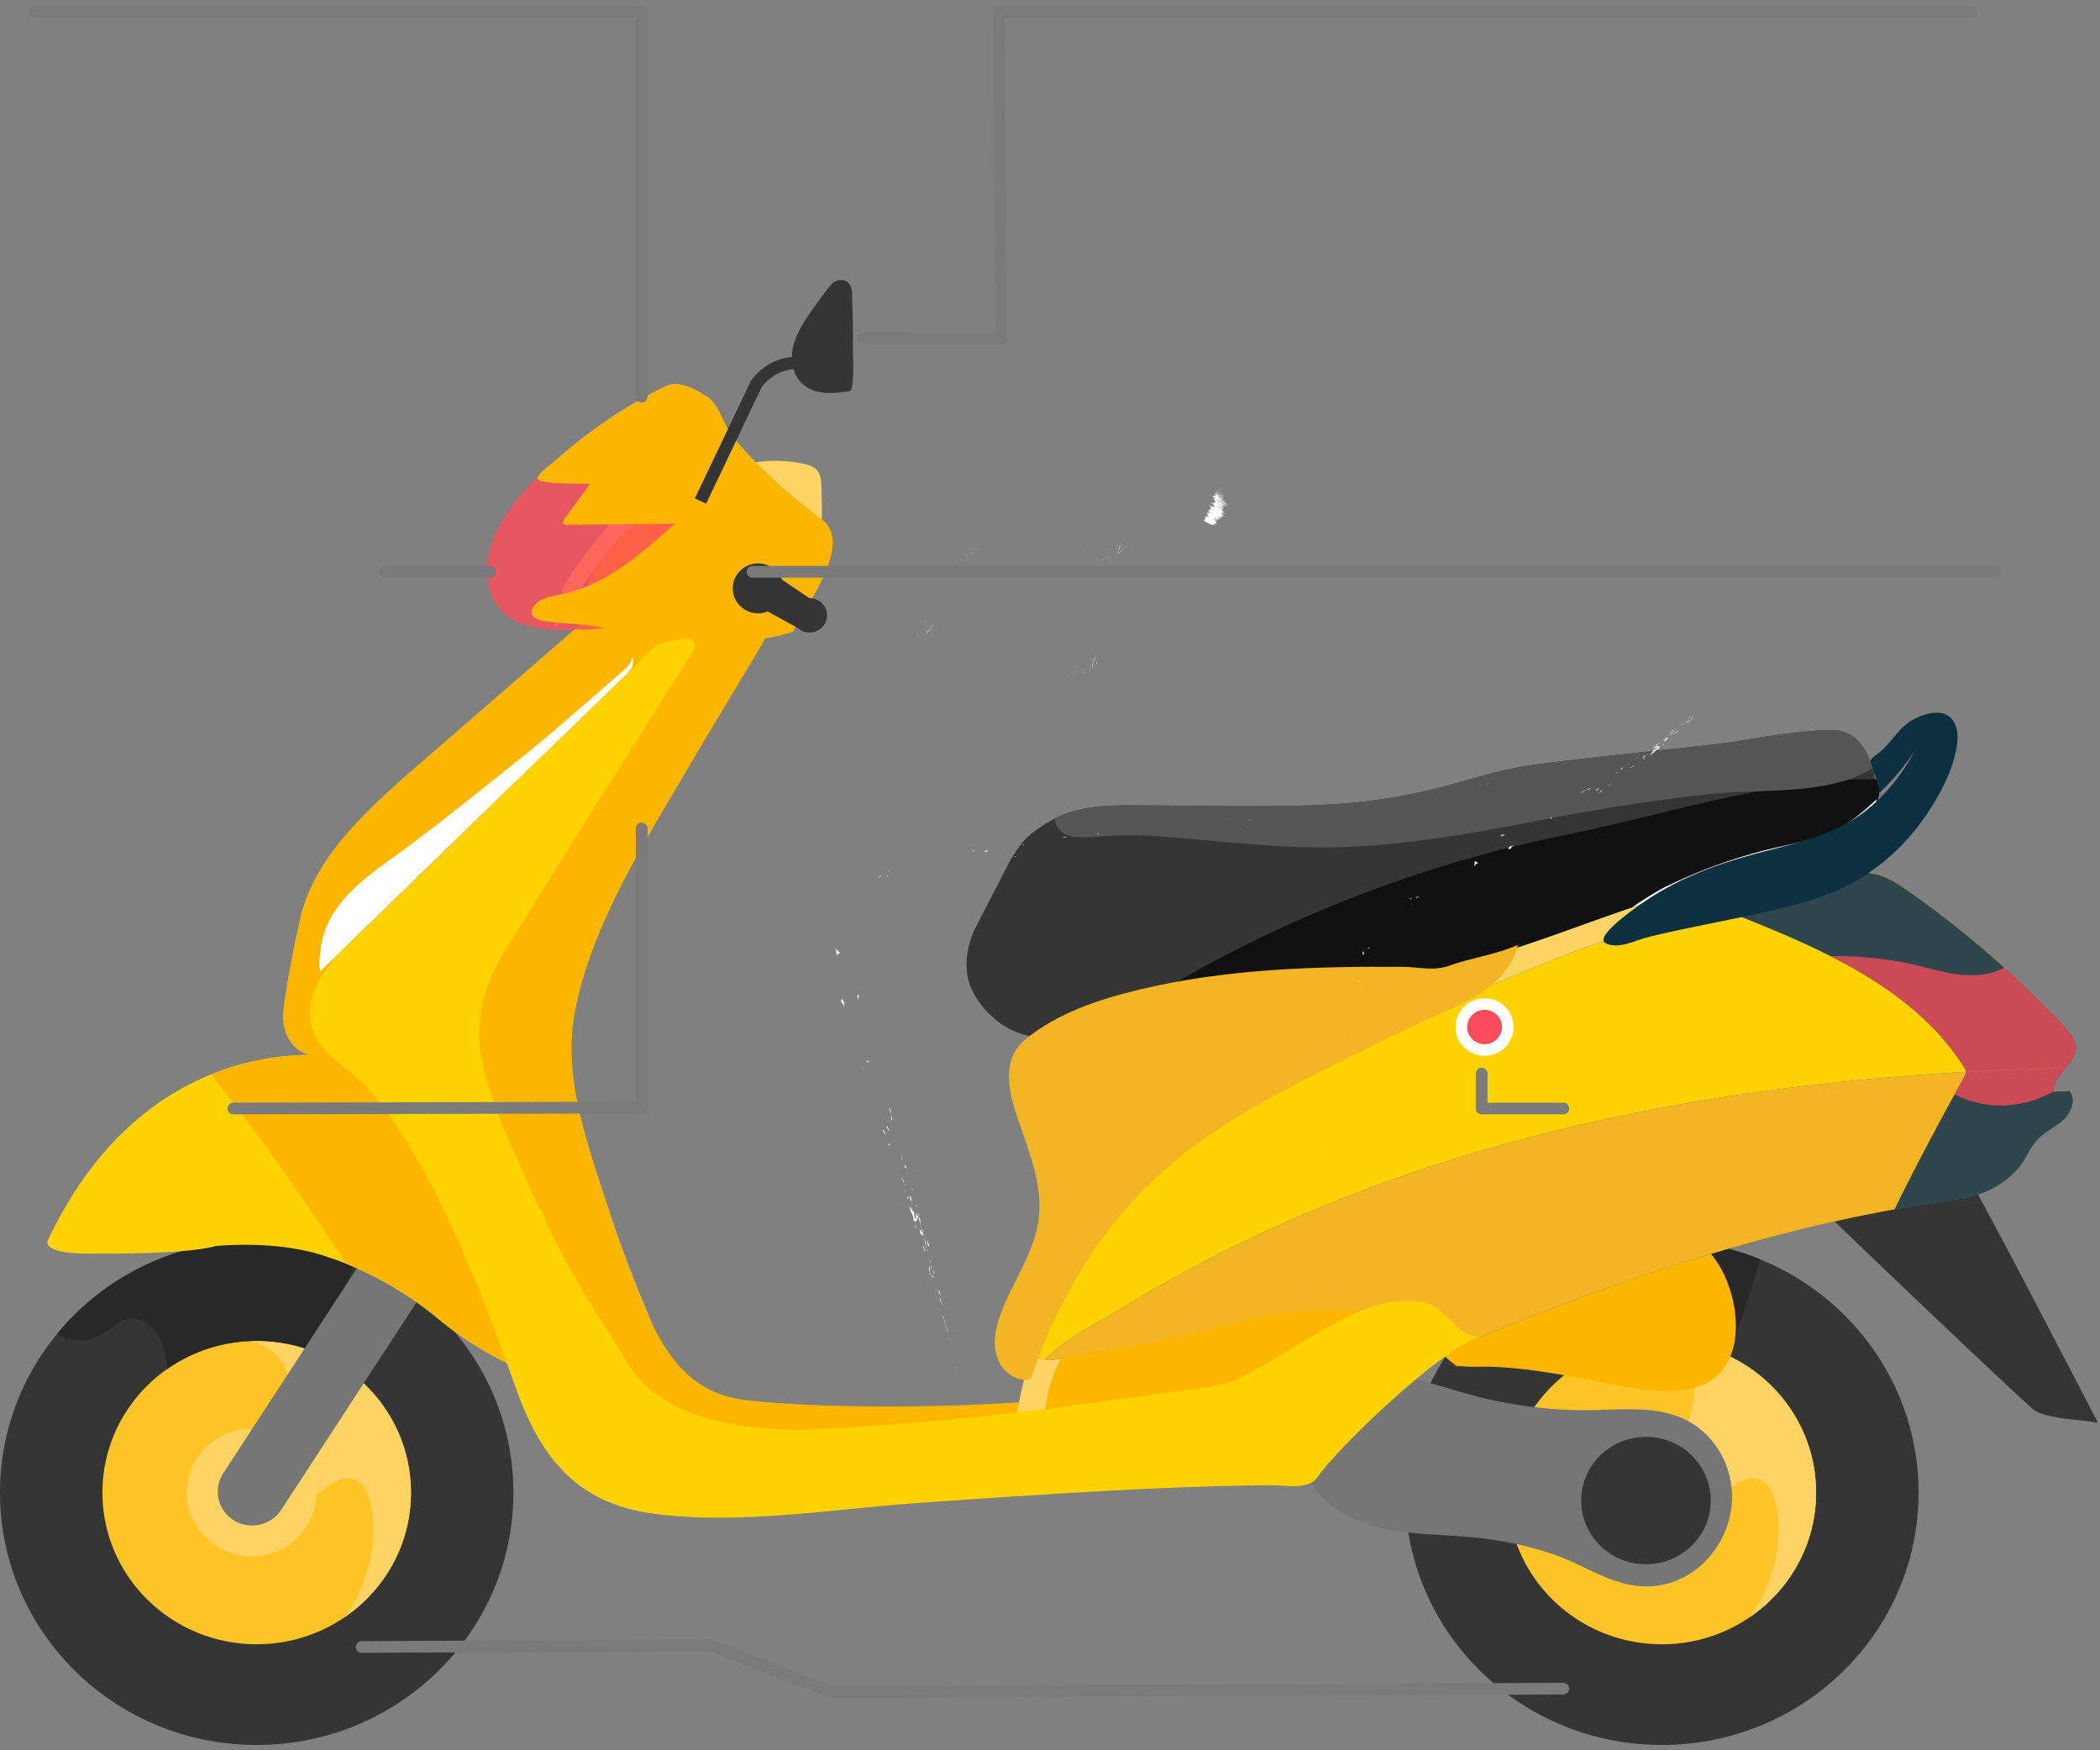 <svg xmlns="http://www.w3.org/2000/svg" width="180" height="150" viewBox="0 0 180 150">
    <rect x="0" y="0" width="180" height="150" fill="#808080" stroke="none"/>
    <defs>
        <linearGradient id="a" x1="50%" x2="50%" y1="90.253%" y2="2.51%">
            <stop offset="0%" stop-color="#CCEBF8"/>
            <stop offset="100%" stop-color="#F5F5F5"/>
        </linearGradient>
    </defs>
    <g fill="none" fill-rule="evenodd">
        <path d="M0-19h180v180H0z"/>
        <g transform="translate(0 24)">
            <path fill="url(#a)" d="M160.118 49.957c.714.618 1.39 1.261 2.063 1.908.34.32.668.651 1.004.973l.996.98c.662.653 1.318 1.314 1.971 1.98a52.1 52.1 0 0 1 1.925 2.042 23.415 23.415 0 0 1-2.253-1.698 34.159 34.159 0 0 1-2.078-1.898c-.329-.335-.658-.668-.979-1.01-.314-.347-.634-.69-.936-1.048a23.281 23.281 0 0 1-1.713-2.23" transform="rotate(-8 164.098 53.899)"/>
            <path fill="#353535" d="M35.2 104.74a5.529 5.529 0 0 1-.033.409c-.024.272-.058.539-.102.805a11.28 11.28 0 0 1-.153.79c-.11.503-.256.996-.427 1.475a13.304 13.304 0 0 1-.472 1.142 13.457 13.457 0 0 1-.912 1.622c-.052.083-.108.163-.163.243l-.03.042a15.589 15.589 0 0 1-.52.692c-.088.114-.183.225-.278.336a12.915 12.915 0 0 1-1.384 1.386c-.052.047-.108.09-.16.135-.08.067-.155.132-.237.192-.03.028-.061.051-.092.075-.08.064-.161.127-.243.184a12.922 12.922 0 0 1-.899.62 9.662 9.662 0 0 1-.416.247 11.067 11.067 0 0 1-.685.368c-.098.05-.195.099-.296.143-.105.052-.213.1-.32.148-.133.06-.264.113-.399.166a9.883 9.883 0 0 1-.54.202c-.148.054-.295.1-.443.147-.158.05-.316.096-.477.137-.15.042-.303.08-.456.117-.016.002-.029.008-.045.008a6.966 6.966 0 0 1-.41.088c-.03.008-.061.013-.09.018-.156.031-.312.057-.47.08-.3.047-.603.083-.912.106-.052.006-.107.011-.16.014-.013.002-.029.002-.045.002-.103.01-.21.016-.313.018 0 0 0 .003-.003 0a3.74 3.74 0 0 1-.235.008 9.027 9.027 0 0 1-.756 0c-.38-.008-.76-.034-1.13-.078a12.76 12.76 0 0 1-1.953-.365 13.76 13.76 0 0 1-.351-.099c-.058-.018-.119-.033-.177-.054a7.601 7.601 0 0 1-.25-.08 9.551 9.551 0 0 1-.538-.192 5.8 5.8 0 0 1-.295-.116l-.176-.073-.042-.018-.17-.075a12.877 12.877 0 0 1-1.932-1.062 12.934 12.934 0 0 1-1.686-1.33 12.934 12.934 0 0 1-.92-.942 12.924 12.924 0 0 1-1.628-2.311c-.103-.184-.2-.37-.293-.56 0 0 .003 0 0-.002a12.277 12.277 0 0 1-.5-1.164 13.012 13.012 0 0 1-.696-2.808 13.078 13.078 0 0 1-.037-.334 11.607 11.607 0 0 1-.053-1.982c.006-.109.013-.215.021-.324.013-.215.034-.43.064-.64.013-.106.029-.21.044-.315a5.64 5.64 0 0 1 .053-.314c.013-.08.026-.16.045-.241a10.716 10.716 0 0 1 .11-.51 10.317 10.317 0 0 1 .214-.778c.048-.147.095-.297.148-.445.05-.148.105-.293.16-.438.074-.191.153-.383.237-.57.066-.145.132-.287.201-.43.008-.008.01-.018.016-.028.063-.127.126-.251.192-.373l.15-.27c.048-.088.1-.176.156-.264a12.032 12.032 0 0 1 .414-.648c.087-.127.176-.25.266-.375.058-.083.12-.164.184-.244.08-.1.158-.202.24-.3.04-.05.082-.099.124-.148a11.197 11.197 0 0 1 .643-.707c.084-.086.171-.171.258-.257l.182-.17c.06-.058.121-.115.185-.17.058-.053.118-.105.179-.157.092-.08.187-.16.284-.238a11.37 11.37 0 0 1 1.04-.77l.004-.003a12.115 12.115 0 0 1 .907-.548.31.31 0 0 1 .057-.032c.04-.023.08-.046.122-.065.068-.038.137-.074.205-.108.106-.055.214-.107.325-.16.092-.048.187-.092.282-.13.09-.044.181-.083.273-.122.1-.042.201-.083.304-.122.097-.042.192-.078.292-.111.098-.04.198-.073.298-.106.1-.034.198-.068.3-.099.1-.03.2-.062.304-.09.203-.06.408-.115.616-.161.103-.026.206-.05.311-.07a5.26 5.26 0 0 1 .285-.057c.005-.003.01-.003.018-.006.006 0 .008-.002.014 0 .036-.007.076-.015.113-.02.058-.013.118-.021.18-.031.02-.003.041-.008.06-.01h.008l.052-.008.08-.016c.047-.008.094-.013.144-.018.214-.031.43-.054.648-.072.085-.01.169-.016.256-.021h.008l.142-.008.035-.003c.07-.008.142-.01.216-.01a12.903 12.903 0 0 1 1.049-.002c.058.002.113.002.168.007.087.003.172.008.253.016a11.605 11.605 0 0 1 .395.031c.093.01.185.018.277.031a7.652 7.652 0 0 1 .408.054l.104.016.14.023.179.031c.02.003.042.008.063.013.055.008.11.02.166.031.026.006.053.01.079.018.058.01.116.021.171.034.048.01.093.02.14.034.042.008.084.018.126.028.148.036.293.076.44.114l.24.07.148.047.1.03h.002l.011.003a16.732 16.732 0 0 1 .727.26l.059.023c.081.028.16.062.24.096.028.01.055.023.081.033a15.427 15.427 0 0 1 1.001.474l.354.192c.203.117.403.238.6.363l.183.116c.065.047.128.089.194.133.12.08.235.165.35.248.156.117.31.234.46.355l.205.168.203.174c.066.057.135.117.198.176a11.395 11.395 0 0 1 .89.891c.016.018.035.037.05.055l.288.329c.11.137.221.272.329.412.05.064.098.127.145.192.048.064.095.126.143.194a13.745 13.745 0 0 1 .806 1.275 12.833 12.833 0 0 1 1.492 4.559c.015.1.026.204.034.308a12.336 12.336 0 0 1 .042 2.156"/>
            <path fill="#353535" d="M38.91 90.069c-.003 0-.003-.003-.005-.005a22.047 22.047 0 0 0-8.463-6.132 22.25 22.25 0 0 0-9.084-1.638c-.2.006-.4.014-.601.024l-.048.002a25.737 25.737 0 0 0-1.887.19c-.205.028-.41.06-.614.096l-.018.002c-.169.029-.337.06-.506.093l-.156.031c-.184.036-.366.078-.548.12-.203.046-.403.095-.6.147a14.451 14.451 0 0 0-.786.22h-.003c-.134.04-.266.08-.397.125-.146.044-.288.09-.43.142-.119.039-.237.08-.356.124-.261.091-.519.19-.772.296-.127.052-.253.103-.38.158-.126.052-.253.109-.376.163-.132.057-.261.117-.39.179l-.33.158c-.253.124-.5.254-.748.388-.093.05-.185.102-.277.153-.322.177-.635.365-.946.562-.13.078-.259.161-.385.244-.556.365-1.094.754-1.613 1.166-.121.098-.242.194-.364.295-.14.114-.276.23-.41.35l-.085.073c-.127.113-.253.225-.374.339a3.287 3.287 0 0 0-.14.13 34.85 34.85 0 0 0-.675.658 24.125 24.125 0 0 0-.87.945c-.131.148-.258.3-.384.453C1.832 94.035 0 98.765 0 103.916c0 11.945 9.852 21.629 22.003 21.629 12.152 0 22.004-9.684 22.004-21.63 0-5.266-1.914-10.095-5.097-13.846"/>
            <path fill="#FFC526" d="M35.225 103.913c0 4.446-2.266 8.368-5.726 10.71a13.303 13.303 0 0 1-7.496 2.29c-7.302 0-13.222-5.819-13.222-13 0-7.002 5.632-12.71 12.685-12.984.18-.01.358-.013.537-.013 7.303 0 13.222 5.819 13.222 12.997"/>
            <path fill="#FFD464" d="M35.225 103.913c0 4.446-2.266 8.368-5.726 10.71.582-.795 1.096-1.643 1.489-2.606.985-2.415 1.404-5.169.63-7.697-.132-.425-.32-.847-.644-1.156-1.325-1.256-3.138.33-4.177 1.171-1.207.982-2.459 2.138-4.09 2.306-.327.034-.688.016-.93-.202-.232-.21-.293-.547-.309-.855-.131-2.326 1.255-4.427 2.28-6.526 1.025-2.098 1.666-4.777.216-6.619-.685-.873-1.56-1.254-2.498-1.51.18-.01.358-.013.537-.013 7.303 0 13.222 5.819 13.222 12.997"/>
            <path fill="#FFD464" d="M27.12 103.914c0 3.016-2.488 5.46-5.556 5.46-3.067 0-5.554-2.444-5.554-5.46 0-3.015 2.487-5.46 5.554-5.46 3.068 0 5.555 2.445 5.555 5.46"/>
            <path fill="#282828" d="M30.442 83.932c-.097.363-.208.725-.319 1.08-.079.251-.155.502-.234.754-.67 2.147-1.374 4.313-2.232 6.394a13.133 13.133 0 0 0-1.542-.604 13.452 13.452 0 0 0-4.112-.64c-.11 0-.22.003-.332.005-.068 0-.137.003-.205.008-.084 0-.169.005-.25.013l-.143.008a10.796 10.796 0 0 0-.912.093c-.097.01-.192.026-.284.041-.019.003-.04.008-.06.01-.207.032-.41.07-.61.115-.105.02-.208.044-.31.07a9.94 9.94 0 0 0-.617.16c-.103.029-.203.06-.304.091-.102.03-.2.065-.3.099-.1.033-.2.067-.298.105-.1.034-.195.07-.292.112a9.688 9.688 0 0 0-.577.244c-.095.039-.19.083-.282.13-.111.053-.22.105-.325.16a11.86 11.86 0 0 0-.772.427c-.176.104-.35.215-.519.327l-.003.002c-.087.057-.17.114-.255.174-.137-.922-.272-1.855-.701-2.684-.517-.997-1.624-1.816-2.739-1.588-.869.176-1.491.907-2.25 1.357-1.141.677-2.625.57-3.774-.075 4.032-4.901 10.202-8.036 17.114-8.036 2.992 0 5.84.586 8.439 1.648"/>
            <path fill="#767676" d="M20.023 106.279a2.881 2.881 0 0 1-.893-4.01L30.648 84.6c.876-1.343 2.712-1.738 4.079-.877a2.881 2.881 0 0 1 .893 4.01L24.102 105.4c-.876 1.344-2.712 1.739-4.079.878"/>
            <path fill="#353535" d="M155.64 104.74a5.39 5.39 0 0 1-.03.409c-.024.272-.059.539-.103.805a11.28 11.28 0 0 1-.153.79c-.111.503-.256.996-.427 1.475a13.492 13.492 0 0 1-.472 1.142 12.95 12.95 0 0 1-1.06 1.842c-.052.078-.105.153-.158.228-.065.086-.129.174-.195.26a13.178 13.178 0 0 1-.746.896c-.068.077-.14.152-.21.228-.021.017-.04.038-.058.057a.049.049 0 0 0-.01.012c-.088.088-.175.176-.264.262a12.903 12.903 0 0 1-.63.575c-.022.018-.042.037-.063.052-.095.083-.193.16-.29.236-.03.028-.061.051-.093.075-.079.064-.16.127-.242.184-.16.124-.327.24-.496.355a17.6 17.6 0 0 1-.403.264 9.504 9.504 0 0 1-.416.248 10.722 10.722 0 0 1-.685.368c-.098.05-.195.099-.296.143a7.82 7.82 0 0 1-.321.148 6.801 6.801 0 0 1-.385.16c0 .003-.002 0-.002 0a3.924 3.924 0 0 1-.29.112c-.232.09-.467.17-.704.243-.158.05-.316.096-.477.137a7.145 7.145 0 0 1-.461.117l-.032.008a8.196 8.196 0 0 1-.508.106c-.156.031-.311.057-.47.08-.3.047-.603.083-.911.106-.053.006-.109.011-.161.014-.013.002-.03.002-.045.002-.103.01-.21.016-.314.018 0 0 0 .003-.002 0-.08.005-.156.008-.235.008a9.027 9.027 0 0 1-.75 0 11.634 11.634 0 0 1-1.137-.078 12.058 12.058 0 0 1-1.096-.168c-.045-.008-.09-.016-.132-.026a4.074 4.074 0 0 1-.242-.055 10.612 10.612 0 0 1-1.089-.295 9.642 9.642 0 0 1-.709-.246 5.8 5.8 0 0 1-.295-.116l-.176-.073-.043-.018-.168-.075c-.1-.044-.2-.09-.3-.14a12.699 12.699 0 0 1-1.632-.922l-.245-.166a13.3 13.3 0 0 1-2.362-2.106 12.987 12.987 0 0 1-1.52-2.122c-.037-.065-.074-.125-.108-.19-.103-.183-.2-.37-.293-.559v-.002a12.211 12.211 0 0 1-.5-1.164l-.016-.046c-.032-.086-.06-.169-.09-.254v-.003a6.729 6.729 0 0 1-.103-.303c-.02-.067-.042-.132-.06-.2a20.465 20.465 0 0 1-.195-.727v-.003c-.05-.21-.095-.42-.132-.635a10.01 10.01 0 0 1-.137-.971 11.607 11.607 0 0 1-.053-1.982c.005-.109.013-.215.021-.324.013-.215.034-.43.063-.64.013-.106.03-.21.046-.315a5.64 5.64 0 0 1 .052-.314c.013-.08.026-.16.045-.241a12.987 12.987 0 0 1 .633-2.17c.026-.068.052-.138.084-.208a10.491 10.491 0 0 1 .3-.679 11.098 11.098 0 0 1 .566-1.05c.05-.087.103-.175.161-.26.05-.081.1-.159.153-.237.05-.077.103-.155.158-.233.066-.098.137-.194.209-.292.058-.083.12-.164.184-.244.08-.1.158-.202.24-.3a10.603 10.603 0 0 1 .348-.407c.134-.153.274-.303.419-.448a12.476 12.476 0 0 1 1.378-1.223 11.22 11.22 0 0 1 .751-.539l.003-.003a12.116 12.116 0 0 1 .907-.548.303.303 0 0 1 .057-.032c.04-.023.08-.046.122-.065.068-.038.137-.074.205-.108.106-.055.214-.107.324-.16.092-.048.188-.092.282-.13.09-.044.182-.083.275-.122.1-.042.2-.083.303-.122.097-.042.192-.078.292-.111.098-.04.198-.073.298-.106.1-.034.198-.068.3-.099.1-.03.2-.062.303-.09.203-.06.409-.115.617-.161.103-.026.206-.05.311-.07.095-.021.19-.042.285-.057.005-.003.01-.003.018-.006.005 0 .008-.002.013 0 .037-.007.077-.015.114-.02.058-.013.118-.021.179-.031l.06-.01h.008l.053-.008.08-.016c.047-.008.097-.013.144-.018.214-.031.43-.054.648-.072.085-.01.17-.016.256-.021h.008l.142-.008.035-.003c.07-.008.142-.01.216-.01a12.903 12.903 0 0 1 1.365.013c.026 0 .053.003.082.005l.108.008c.105.008.208.016.313.026.09.01.182.018.274.031a7.636 7.636 0 0 1 .408.054l.104.016.14.023.178.031c.022.003.043.008.064.013.055.008.11.02.166.031.026.006.052.01.079.018.058.01.115.021.171.034.048.01.092.02.14.034l.103.023c.076.018.15.036.224.057.031.008.063.016.094.026a4.55 4.55 0 0 1 .3.083c.088.023.175.05.262.078l.073.023.011.002a17.279 17.279 0 0 1 .727.26l.058.023c.082.028.161.062.24.096l.082.033a12.166 12.166 0 0 1 .638.293c.498.241.978.513 1.436.813.06.04.119.076.177.117.026.018.055.036.081.055.119.08.235.165.35.248.156.117.31.234.46.355.07.057.14.111.205.168.069.058.134.117.203.174.068.057.132.117.198.176l.195.182a14.267 14.267 0 0 1 .696.71l.05.054.287.329v.002c.09.107.176.215.26.324.333.42.636.86.912 1.316.053.086.1.171.148.257.018.023.031.05.042.072.024.034.042.068.06.102.103.186.201.373.293.562.03.056.056.116.082.173a11.728 11.728 0 0 1 .543 1.347c.032.083.058.166.084.25.021.066.042.13.06.199.048.158.09.318.133.479l.063.25a13.395 13.395 0 0 1 .235 1.298c.015.102.026.205.034.31a12.337 12.337 0 0 1 .042 2.155"/>
            <path fill="#353535" d="M156.352 87.152a22.001 22.001 0 0 0-5.468-3.22c-.119-.05-.24-.096-.361-.143a7.205 7.205 0 0 0-.295-.111 18.352 18.352 0 0 0-1.197-.407 9.09 9.09 0 0 0-.53-.155c-.115-.034-.234-.065-.35-.096a21.104 21.104 0 0 0-2.57-.516c-.02-.005-.04-.007-.06-.01h-.003a21.676 21.676 0 0 0-1.341-.142 12.327 12.327 0 0 0-.63-.04c-.182-.01-.361-.018-.543-.02a19.944 19.944 0 0 0-1.194.002c-.031 0-.066 0-.097.003-.174.005-.348.013-.522.023-.024 0-.045 0-.066.003-.203.01-.403.026-.604.044-.142.01-.284.023-.424.041-.182.019-.364.042-.543.065-.008 0-.016.003-.023.003-.003.002-.006.002-.011.002a21.47 21.47 0 0 0-2.182.394c-.174.039-.345.08-.52.127a18.488 18.488 0 0 0-1.183.342 23.7 23.7 0 0 0-1.154.404c-.171.065-.34.133-.509.2-.037.015-.073.031-.113.046-.003.003-.005.003-.008.003-.166.07-.33.143-.493.215a22.01 22.01 0 0 0-6.417 4.36 20.628 20.628 0 0 0-.849.873c-.21.233-.419.469-.62.71l-.141.168c-.09.11-.18.22-.266.332a20.893 20.893 0 0 0-1.168 1.624 20.916 20.916 0 0 0-1.289 2.272c-.002.003-.005.005-.005.008a21.234 21.234 0 0 0-2.161 9.36c0 1.163.092 2.303.274 3.414 1.666 10.324 10.76 18.215 21.73 18.215 12.151 0 22.003-9.684 22.003-21.63 0-6.76-3.155-12.797-8.097-16.763"/>
            <path fill="#FFC526" d="M155.666 103.913c0 4.446-2.267 8.368-5.727 10.71a13.303 13.303 0 0 1-7.495 2.29c-7.303 0-13.222-5.819-13.222-13 0-7.002 5.632-12.71 12.684-12.984.18-.01.359-.013.538-.013 7.303 0 13.222 5.819 13.222 12.997"/>
            <path fill="#FFD464" d="M155.666 103.913c0 4.446-2.267 8.368-5.727 10.71.583-.795 1.097-1.643 1.49-2.606.985-2.415 1.404-5.169.63-7.697-.133-.425-.32-.847-.644-1.156-1.326-1.256-3.139.33-4.177 1.171-1.207.982-2.46 2.138-4.09 2.306-.327.034-.688.016-.93-.202-.233-.21-.293-.547-.31-.855-.13-2.326 1.256-4.427 2.28-6.526 1.026-2.098 1.666-4.777.217-6.619-.686-.873-1.56-1.254-2.499-1.51.18-.01.359-.013.538-.013 7.303 0 13.222 5.819 13.222 12.997"/>
            <path fill="#282828" d="M150.883 83.932c-.098.363-.208.725-.32 1.08l-.234.754c-.67 2.147-1.373 4.313-2.232 6.394a13.13 13.13 0 0 0-1.542-.604 13.454 13.454 0 0 0-4.111-.64c-.11 0-.221.003-.332.005-.069 0-.137.003-.206.008-.084 0-.168.005-.25.013l-.143.008a10.796 10.796 0 0 0-.912.093c-.097.01-.191.026-.284.041-.018.003-.04.008-.06.01-.206.032-.409.07-.61.115-.105.02-.207.044-.31.07a9.94 9.94 0 0 0-.617.16c-.103.029-.203.06-.303.091-.103.03-.2.065-.3.099-.1.033-.2.067-.298.105-.1.034-.195.07-.293.112a9.42 9.42 0 0 0-.577.244c-.095.039-.19.083-.282.13-.11.053-.219.105-.324.16a11.795 11.795 0 0 0-.772.427c-.177.104-.35.215-.52.327l-.002.002c-.087.057-.171.114-.256.174-.137-.922-.271-1.855-.7-2.684-.517-.997-1.624-1.816-2.74-1.588-.869.176-1.49.907-2.25 1.357-1.14.677-2.625.57-3.773-.075 4.032-4.901 10.201-8.036 17.114-8.036 2.991 0 5.84.586 8.439 1.648"/>
            <path fill="#FFD200" d="M50.7 94.393c-6.243.704-13.369-5.565-13.369-5.565a30.442 30.442 0 0 0-7.653-4.523 17.35 17.35 0 0 0-1.49-.54c-4.332-1.577-9.721-.973-9.721-.973-2.625.738-10.097.637-10.097.637-4.978.135-4.28-1.106-4.28-1.106 3.9-8.287 9.259-12.318 13.994-14.24 5.867-2.381 10.777-1.529 10.777-1.529l9.055 3.285.98.355.57 1.166L50.7 94.393z"/>
            <path fill="#FFD464" d="M45.438 88.976c.05.103.103.204.153.308-4.63-6.8-8.708-16.396-8.244-28.455.105 1.805.092 3.619.263 5.42.49 5.201 2.488 10.134 4.465 14.981 1.062 2.606 2.124 5.217 3.363 7.746M64.771 15.615c1.384-.189 2.786-.16 4.154.143.36.08.738.189 1.006.443.433.403.475 1.06.488 1.647.018.889.037 1.79.024 2.692-.132-.109-.272-.21-.409-.311a43.354 43.354 0 0 1-5.263-4.614"/>
            <path fill="#FFF" d="M57.44 92.81c.437.917.888 1.826 1.349 2.73l-1.35-2.73z"/>
            <path fill="#FDB600" d="M106.258 95.263c-.042.308-.313.534-.569.715-3.19 2.246-7.266 2.756-11.145 3.324-9.385 1.375-18.71 3.49-28.2 3.63-1.992.028-4.021-.034-5.916-.643-.933-.3-1.818-.726-2.667-1.215-.055.437-3.326-1.516-7.234-5.65a49.682 49.682 0 0 1-4.936-6.137v-.003c-.05-.104-.103-.205-.153-.308-1.239-2.529-2.301-5.14-3.363-7.746-1.977-4.847-3.974-9.78-4.465-14.982-.17-1.8-.158-3.613-.263-5.42.13-3.38.617-6.957 1.55-10.72.268-.458.547-.909.832-1.354 3.01-4.715 6.404-9.181 9.825-13.616.064-.08.127-.164.19-.244a43.722 43.722 0 0 1-.62-1.08 23.427 23.427 0 0 1-.89-1.717c-.314-.695 1.45-1.85 1.353-2.591 1.091-1.803.278-3.194 1.58-5.054 1.971-2.817 4.77-5.042 7.764-6.777 1.787-1.034 3.793-1.786 5.84-2.06a43.773 43.773 0 0 0 5.263 4.614c.137.101.277.202.409.31-.006.475-.021.949-.048 1.42-.008.016-.016.026-.018.034-3.347 6.733-7.453 13.088-11.251 19.577-3.824 6.536-8.444 13.7-9.856 21.199-.614 3.267-.13 6.588.727 9.865.005.013.008.029.01.042.61 2.398 1.429 4.777 2.18 7.093a109.402 109.402 0 0 0 2.57 7.085c.39.971.803 1.946 1.272 2.876 1.534 3.054 3.661 5.65 7.501 6.194 6.317.888 26.512 1.217 40.248-1.956.794-.181 1.745.039 2.261.658.15.178.253.409.22.637"/>
            <path fill="#FFD464" d="M37.012 55.122c.192-1.788.962-3.443 1.884-5.013-.932 3.762-1.42 7.339-1.55 10.72-.02-.36-.046-.72-.08-1.08-.143-1.54-.42-3.088-.254-4.627M45.59 89.287a49.643 49.643 0 0 0 4.937 6.136c-2.172-1.357-3.745-3.769-4.936-6.136M52.09 79.385a110.147 110.147 0 0 0 3.94 10.345 37.128 37.128 0 0 1-1.273-2.876 109.402 109.402 0 0 1-2.57-7.085c-.751-2.316-1.57-4.695-2.18-7.093.599 2.269 1.371 4.518 2.083 6.71M62.924 13.594a42.15 42.15 0 0 0 1.847 2.021c-2.048.274-4.053 1.026-5.84 2.06-2.994 1.735-5.792 3.96-7.764 6.777a98.579 98.579 0 0 0-3.59 5.494 5.595 5.595 0 0 1-.044-.557v-.051c-.01-.83.182-1.627.498-2.394.398-.966.988-1.879 1.607-2.728.815-1.124 1.703-2.205 2.599-3.28 2.306-2.759 4.678-5.474 6.088-8.722.066-.15.126-.303.187-.456.335-.84 1.041-2.288 2.003-1.806.103.052.21.127.321.228l.035.03c.899.859 1.215 2.402 2.053 3.384M70.395 21.96c.027-.472.042-.946.048-1.42.158.127.308.264.437.42.05.054-.382.808-.485 1M89.576 98.941s-.534-5.467 3.657-9.54l.96-5.038c-.014.073-.728.252-.804.279-.463.162-.928.32-1.393.477-.096.033-.322.378-.387.506-1.056 2.08-2.324 4.066-3.106 6.265-.759 2.136-1.242 4.382-1.553 6.623a35.742 35.742 0 0 0-.213 1.91c-.099 1.18.796.647 1.342.155.549-.494 1.04-1.06 1.497-1.637"/>
            <path fill="#FF4C5A" d="M42.943 20.8a10.564 10.564 0 0 0-1.023 2.527c-.63 2.46.18 5.145 2.722 6.124.928.358 1.962.51 2.955.538.677.02 1.353.007 2.03-.012a35.297 35.297 0 0 0 1.416-.069c.197-.014.393-.031.589-.053.083-.01.972-.143.975-.132-.216-.698.213-1.418.638-2.017 1.486-2.09 3.162-4.06 5.086-5.77.328-.29.694-.653.63-1.082-.07-.482-.62-.713-1.073-.91a6.474 6.474 0 0 1-3.017-2.696c-.46-.803-.766-1.736-1.492-2.32-.421-.338-.952-.525-1.489-.613-.769-.126-1.579-.054-2.29.258-.783.342-1.705.66-2.344 1.22-1.647 1.442-3.244 3.088-4.313 5.008" opacity=".8"/>
            <path fill="#767676" d="M115.577 105.928c3.41 1.74 7.37 1.464 11.066 1.86a30.94 30.94 0 0 1 6.397 1.38c2.247.742 4.24 2.144 6.58 2.632 5.67 1.184 10.083-4.51 8.522-9.697a7.409 7.409 0 0 0-2.31-3.544c-2.78-2.33-6.487-1.717-9.855-1.706-2.595.01-5.188-.275-7.728-.79-2.39-.482-4.696-1.334-7.076-1.879-.09-.02-2.383-.982-3.302-.645-2.809 1.031-4.897 4.43-5.607 7.006-.673 2.439 1.154 4.28 3.313 5.383"/>
            <path fill="#FDB600" d="M123.798 92.735c1.261.547 2.674.353 4.011.397 2.88.097 5.787.625 8.638 1.155 2.812.522 5.795 1.317 8.652.67 5.247-1.187 4.161-8.862 1.282-11.793a3.679 3.679 0 0 0-1.043-.764c-.507-.24-1.085-.278-1.647-.287-4.29-.065-8.438 1.371-12.478 2.79l-4.35 1.527c-.625.22-1.264.447-1.77.868-.704.587-1.06 1.472-1.39 2.32-.207.532-.417 1.095-.325 1.657.14.854.928 1.447 1.691 1.878l-1.271-.418zM49.239 29.946c1.298-.472 2.397 3.868 3.928 4.366l.016.007c.324.107.68.236.833.536.132.257.074.565.008.845a41.057 41.057 0 0 1-5.11 12.391c-2.124 3.424-4.76 6.557-6.515 10.178-.817 1.68-1.439 3.524-1.317 5.366.007.126.01.256.005.383-.034.762.01 1.536.14 2.337.084.528.192 1.051.32 1.572L39.636 71.9l-.035.015c-1.078.48-2.292.586-3.47.516-.841-.044-1.698-.184-2.439-.577a4.823 4.823 0 0 1-.173-.099c-1.769-1.055-2.478-3.321-4.125-4.58-.511-.389-1.114-.674-1.758-.73-.337-.032-.682.004-1.025-.042-1.386-.187-2.266-1.65-2.35-3.023-.082-1.374 1.127-7.254 1.51-8.822 1.22-4.994 5.286-8.753 9.158-12.204l14.311-12.409z"/>
            <path fill="#353535" d="M146.638 104.597c0 3.016-2.487 5.46-5.555 5.46-3.068 0-5.554-2.444-5.554-5.46s2.486-5.46 5.554-5.46 5.555 2.444 5.555 5.46"/>
            <path fill="#FFD464" d="M126.494 62.166c.005.901.002 1.851.457 2.633.616 1.056 1.952 1.542 3.19 1.498 1.237-.045 2.41-.524 3.552-.997 2.649-1.097 5.417-2.281 7.18-4.513 1.082-1.37 1.697-3.034 2.266-4.676.462-1.333.91-2.71.842-4.116-.04-.836-.29-1.702-.895-2.29-.68-.663-1.697-.87-2.654-.879-2.68-.027-5.175 1.223-7.6 2.343-1.364.63-2.768 1.23-4.244 1.554-1.014.222-2.186.02-2.543 1.157-.333 1.06.184 2.665.267 3.749.114 1.51.176 3.023.182 4.537"/>
            <path fill="#353535" d="M160.837 44.168v.35c-.137.13-.277.255-.418.38-.77.685-1.544 1.373-2.434 1.9-1.773 1.056-3.875 1.404-5.893 1.877a43.999 43.999 0 0 0-9.47 3.399c-.321.159-1.534.858-2.717 1.681-.824.278-1.646.565-2.468.857-5.002 1.78-10.13 3.666-15.428 4.601-5.53.978-11.143 1.46-16.696 2.298a110.057 110.057 0 0 0-6.686 1.198c-2.187.47-4.25 1.245-6.399 1.839-2.386.66-4.733.51-6.726-1.029l-.101-.08c-.227-.211-.42-.379-.56-.494l-.013-.01c-.756-.742-1.367-1.643-1.733-2.625-.002-.009-.007-.02-.01-.029-.762-2.54.571-4.855.571-4.855l2.825-5.478c.464-.843.936-1.505 1.392-2.026a11.55 11.55 0 0 1 2.645-1.825l.054-.026c2.429-1.181 5.175-1.058 7.808-1.044 4.946.022 9.91.159 14.85-.044a49.692 49.692 0 0 0 8.788-1.15c2.121-.475 4.191-1.146 6.3-1.678 2.144-.543 4.344-.768 6.54-1.032 3.976-.475 7.961-.87 11.94-1.311 2.198-.246 4.37-.709 6.569-.963 1.302-.152 2.647-.318 3.963-.254 1.493.074 2.42 1.203 2.941 2.56.088.221.162.447.224.676.225.8.328 1.627.342 2.337"/>
            <path fill="#101010" d="M161.077 42.786c-.003.145.27 1.731-.499 2.196-.803.486-.123 1.88-.545 2.712-.97 1.912-3.379 2.57-5.523 2.927-2.387.396-4.794.672-7.171 1.124-8.422 1.597-16.15 5.9-24.599 7.346-9.42 1.617-18.723 1.998-27.602 4.576 1.985-1.414 5.244-3.224 5.882-3.593a108.659 108.659 0 0 1 10.627-5.374 110.722 110.722 0 0 1 22.719-7.182c8.45-1.696 17.923-4.911 26.71-4.732"/>
            <path fill="#4C6971" d="M177.36 69.46c.593.702.202 1.808-.463 2.446-.664.635-1.551 1.017-2.202 1.668-.739.735-1.06 1.795-1.76 2.567-2.012 2.218-4.287 2.505-6.523 2.836-1.356.2-2.707.424-4.055.67-11.845 2.153-23.363 5.99-34.497 10.535-.747.304-1.531.62-2.34.55-.693-.062-1.324-.407-1.955-.702-3.116-1.461-6.59-1.821-10.002-1.68-3.584.148-7.108.973-10.586 1.779-1.648.38-3.296.763-4.955 1.086-.005 0-.007 0-.01.002-2.321.448-4.658.808-6.986 1.214-.443.077-.9.134-1.352.092a.668.668 0 0 1-.067-.008c-.355-.042-.701-.16-.966-.404a1.1 1.1 0 0 1-.258-.316.38.38 0 0 1-.03-.225c.016-.097.061-.19.1-.282.08-.19.161-.38.244-.568.227-.507.463-1.01.708-1.51a40.706 40.706 0 0 1 2.494-4.338c.308-.466.624-.927.947-1.382a45.98 45.98 0 0 1 4.307-5.164 50.053 50.053 0 0 1 3.704-3.47 50.754 50.754 0 0 1 2.659-2.107 50.977 50.977 0 0 1 2.786-1.931 50.1 50.1 0 0 1 1.437-.899c.01-.008.025-.015.036-.022 4.342-2.617 9.012-4.66 13.668-6.693 6.437-2.814 12.888-5.63 19.583-7.787a133.63 133.63 0 0 1 5.97-1.75c3.379-.91 6.79-1.715 10.197-2.52 1.067-.25 2.167-.503 3.247-.325 1.165.192 2.182.863 3.143 1.539a85.137 85.137 0 0 1 13.348 11.624c.463.499.947 1.064.97 1.739.022.677-.411 1.238-.867 1.794-.516.627-1.062 1.245-1.008 2.01.445-.021.89-.046 1.334-.068"/>
            <path fill="#FFD200" d="M177.902 65.724c.021.677-.412 1.238-.868 1.794-14.216.356-28.408 1.763-42.218 5.03-13.283 3.14-26.217 8.031-37.87 15.09-2.705 1.637-5.712 3.129-7.34 4.877-.354-.042-.7-.16-.965-.404a1.097 1.097 0 0 1-.258-.316.38.38 0 0 1-.03-.225c.016-.097.061-.19.1-.282.08-.19.161-.38.244-.568.227-.507.463-1.01.708-1.51a40.712 40.712 0 0 1 1.603-2.924c.29-.479.586-.949.891-1.414.308-.466.624-.927.947-1.382a45.971 45.971 0 0 1 4.306-5.164 50.075 50.075 0 0 1 3.705-3.47 55.797 55.797 0 0 1 2.658-2.108 50.822 50.822 0 0 1 2.787-1.93c.473-.307.952-.607 1.437-.899.01-.008.025-.015.036-.022 4.342-2.617 9.012-4.66 13.668-6.693 6.437-2.814 12.888-5.63 19.583-7.787a133.63 133.63 0 0 1 5.97-1.75c3.379-.91 6.79-1.715 10.198-2.52 1.066-.25 2.166-.503 3.246-.325 1.165.192 2.182.863 3.143 1.539a85.125 85.125 0 0 1 13.348 11.624c.462.499.947 1.064.97 1.739"/>
            <path fill="#2F474C" d="M177.928 65.75c.022.678-.411 1.238-.867 1.795h-.009a250.635 250.635 0 0 0-5.341.185c-1.069.046-2.138.102-3.206.163a.708.708 0 0 0-.106-.357c-.195-.313-.4-.62-.61-.918-2.73-3.847-6.648-6.53-10.905-8.682-3.215-1.63-6.626-2.953-9.861-4.242 3.379-.91 6.79-1.715 10.197-2.521 1.067-.249 2.167-.503 3.247-.324 1.165.192 2.182.863 3.143 1.538a85.358 85.358 0 0 1 13.348 11.624c.462.5.947 1.064.97 1.74"/>
            <path fill="#F4B525" d="M87.614 72.958c.86 2.448 1.748 5.002 1.408 7.57-.388 2.934-2.314 5.43-3.3 8.224-.41 1.162-.655 2.45-.246 3.612.408 1.163 1.647 2.11 2.87 1.849 2.215-6.687 5.932-12.97 11.212-17.715 4.746-4.265 10.57-7.16 16.314-10.002 2.378-1.177 4.757-2.354 7.18-3.442 1.477-.665 2.984-1.303 4.29-2.253 1.305-.95 2.413-2.26 2.764-3.82-1.996.868-4.097 1.116-5.92 1.795-1.225.456-2.638.092-3.932.083-7.604-.054-15.28.183-22.664 1.966-3.39.819-6.974 2.007-9.693 4.243-2.441 2.009-1.177 5.35-.283 7.89"/>
            <path fill="#353535" d="M155.36 78.776c-.031.17 18.49 17.782 19.043 18.108.591.35 1.287.48 1.966.604.795.144 2.657.289 3.452.434-2.07-3.968-9.719-18.776-11.426-21.578-.225-.368-1.026-.412-1.422-.592-.3-.137-.644-.132-.975-.125-2.662.055-10.608 2.98-10.639 3.15"/>
            <path fill="#FFF" d="M160.837 44.517v.024c-.052 1.896-.757 3.728-2.259 4.717-1.122.739-2.59 1.1-3.963 1.335-.036.006-.07.01-.105.017-2.387.398-4.794.673-7.171 1.126-2.528.481-4.994 1.203-7.434 2.02 1.183-.824 2.396-1.523 2.717-1.682a43.998 43.998 0 0 1 9.47-3.4c2.018-.471 4.12-.82 5.893-1.875.89-.528 1.664-1.216 2.434-1.9.141-.126.28-.252.418-.382"/>
            <path fill="#F4B525" d="M176.897 71.906c-.664.635-1.551 1.017-2.202 1.668-.739.735-1.06 1.794-1.76 2.567-2.012 2.218-4.287 2.505-6.523 2.836a141.477 141.477 0 0 0-2.943.472l-.2.036c-.303.05-.609.106-.912.16v.003c-11.845 2.152-23.363 5.99-34.497 10.534-.747.305-1.531.62-2.34.55-.693-.062-1.324-.407-1.955-.702-3.116-1.461-6.59-1.821-10.002-1.68-3.584.148-7.108.973-10.586 1.779-1.648.38-3.296.764-4.955 1.086-.005 0-.007 0-.01.002-2.321.448-4.658.808-6.986 1.214-.443.077-.9.134-1.352.093-.022-.003-.045-.005-.067-.01 1.627-1.747 4.634-3.24 7.34-4.877 11.652-7.058 24.586-11.948 37.869-15.089 11.037-2.611 22.32-4.035 33.662-4.681 2.849-.163 5.702-.276 8.556-.349-.516.627-1.062 1.245-1.008 2.01.445-.021.89-.045 1.334-.068.593.702.202 1.808-.463 2.446"/>
            <path fill="#0C303F" d="M167.763 39.629c-.243 2.264-1.576 4.677-2.87 6.524a18.485 18.485 0 0 1-5.788 5.33c-2.567 1.501-5.537 2.175-8.435 2.815-3.129.692-6.273 1.245-9.386 2.005-1.082.264-2.553 1.095-3.665.525-.88-.452 1.694-2.362 1.99-2.59a25.48 25.48 0 0 1 4.38-2.727c2.316-1.132 4.777-1.912 7.276-2.555 2.157-.555 4.344-1.07 6.357-2.037 2.95-1.417 5.204-4.025 6.666-6.871-.316.614-.755 1.148-1.18 1.69a19.34 19.34 0 0 1-1.847 2.055c-.05.049.021.03-.163.159-.013-.71-.378-1.322-.602-2.12-.08-.28-.28-.509-.078-.794.11-.155.28-.257.437-.369 1.212-.86 1.795-2.28 3.142-3.005.992-.534 2.687-1.051 3.432.13.33.523.406 1.162.334 1.835"/>
            <path fill="#565656" d="M160.495 41.831c-3.801 2.399-9.652 1.741-13.953 2.218-5.214.578-10.504 1.454-15.582 2.448-5.204 1.017-10.46 1.893-15.77 2.094-1.873.068-3.739.022-5.604-.082-3.444-.196-6.882-.593-10.324-.836a34.053 34.053 0 0 0-4.998.009c-1.055.075-2.979.326-3.619-.777-.16-.274-.22-.532-.202-.768.043-.025.086-.047.128-.066 2.43-1.181 5.175-1.058 7.81-1.044 4.945.022 9.91.159 14.848-.045a49.688 49.688 0 0 0 8.788-1.15c2.122-.474 4.192-1.145 6.3-1.677 2.144-.543 4.345-.768 6.54-1.033 3.977-.474 7.962-.87 11.94-1.31 2.198-.245 4.372-.709 6.57-.963 1.302-.152 2.647-.317 3.962-.253 1.736.083 2.706 1.595 3.166 3.235"/>
            <path fill="#E2E2E1" d="M163.269 79.485c-.303.052-.609.108-.912.163v-.002c.303-.055.609-.11.912-.161"/>
            <path fill="#2F474C" d="M176.915 71.932c-.664.636-1.551 1.018-2.202 1.669-.739.735-1.06 1.794-1.76 2.566-2.012 2.219-4.287 2.506-6.523 2.836-.723.109-1.446.221-2.166.34l-.777.133c-.065.01-.133.024-.2.035-.303.053-.609.108-.912.163v-.002c1.62-3.348 3.822-7.455 5.153-9.867.368-.669.671-1.205.876-1.563a.69.69 0 0 0 .092-.349h.009c1.069-.061 2.137-.116 3.206-.163a260.302 260.302 0 0 1 5.341-.185c-.512.62-1.05 1.233-1.008 1.988v.022l1.334-.068c.593.702.202 1.807-.463 2.445"/>
            <path fill="#FF4C5A" d="M177.928 65.75c.022.678-.411 1.238-.867 1.795h-.009c-.512.62-1.05 1.233-1.008 1.988-2.517 1.388-5.559 1.688-8.426.31a.743.743 0 0 0-.09-.038c.369-.669.671-1.205.876-1.563a.688.688 0 0 0 .092-.349h.009a.708.708 0 0 0-.106-.357c-.195-.313-.4-.62-.61-.918-2.73-3.847-6.648-6.53-10.905-8.682 2.146-.02 4.292.163 6.398.567.003.002.007.002.01.002 2.303.443 4.636 1.419 7.018.953.366-.07.992-.251 1.477-.54a85.204 85.204 0 0 1 5.17 5.093c.463.5.948 1.064.97 1.74" opacity=".744"/>
            <path fill="#FDB600" d="M54.418 38.779l4.587-6.418 1.05-1.563c1.247.146 2.508.186 3.764.106 1.394-.088 2.802-.32 4.137-.75.44-.757.878-1.516 1.316-2.273.766-1.329 1.538-2.676 1.929-4.154.235-.887.305-1.905-.234-2.655-.245-.34-.593-.592-.931-.843a43.513 43.513 0 0 1-7.111-6.634c-.84-.982-1.156-2.527-2.054-3.383a.528.528 0 0 0-.034-.032c-.108-.079-.216-.154-.321-.227-1.318-.9-2.542-1.317-3.487-.854a42.02 42.02 0 0 0-9.45 6.385c-.276.25-1.554 1.143-1.5 1.527.003.007.003.013.005.02.166.499 3.906.406 4.506.437-.735.993-1.469 1.986-2.203 2.982-.1.134-.197.333-.08.454.069.073.184.075.285.075l3.646-.042c1.868-.022 3.734-.041 5.602-.064-2.843 2.574-5.878 5.249-9.657 6.041-.05.01-.1.022-.153.03-.884.182-1.865.356-2.337 1.102a.79.79 0 0 0-.132.349c-.04.534.658.777 1.198.845l.775.097c1.92.24 4.44.053 5.933 1.37.24.211.485.431.625.716.31.63.033 1.386-.34 1.982-.373.596-.852 1.162-.973 1.852-.07.406.73 2.7 1.639 3.522"/>
            <path fill="#353535" d="M67.157 26.397c.015 1.18-.945 2.15-2.146 2.164-1.2.016-2.186-.929-2.202-2.109-.016-1.18.945-2.15 2.146-2.165 1.2-.015 2.186.93 2.202 2.11M70.89 28.713a1.487 1.487 0 0 1-1.481 1.494 1.489 1.489 0 0 1-1.52-1.456c-.01-.814.652-1.483 1.48-1.494.83-.01 1.51.641 1.52 1.456"/>
            <path fill="#353535" d="M69.37 27.257l-4.416-2.97-1.112 3.04 4.697 2.58zM60.527 19.162l-.97-.447 4.818-10.092c.066-.099 1.626-2.404 4.527-1.987l-.155 1.04c-2.083-.298-3.298 1.275-3.457 1.495l-4.763 9.991z"/>
            <path fill="#353535" d="M71.216.42a36.837 36.837 0 0 0-1.852 2.499c-.63.93-1.23 1.92-1.426 3.02-.198 1.102.08 2.348.958 3.059.527.427 1.217.623 1.898.668.682.046 1.364-.046 2.04-.14.42-.058.273-3.168.274-3.484.005-1.404 0-2.812-.06-4.215-.02-.486.058-1.258-.36-1.609-.463-.388-1.132-.22-1.472.201"/>
            <path fill="#19363A" d="M42.193 44.952l-12.977 12.58c.354-.389.716-.753 1.066-1.095 3.938-3.851 7.903-7.674 11.873-11.496l.038.01"/>
            <path fill="#FFF" d="M54.204 33.057c-.078.253-.247.443-.428.633-.04.042-.082.085-.121.129-.003.003-.005.008-.01.01l-.053.055-.372.36c-.23.22-.456.44-.683.663l-.822.798c-.318.308-.635.614-.951.922-.353.345-.71.687-1.062 1.032-.385.373-.772.746-1.157 1.121-.414.4-.825.8-1.236 1.2l-1.302 1.261-1.35 1.31c-.46.447-.922.895-1.383 1.34l-1.4 1.36c-.466.451-.932.905-1.402 1.358-.46.448-.922.899-1.386 1.347-.45.438-.904.878-1.357 1.316l-1.313 1.272c-.416.404-.832.808-1.248 1.215-.393.378-.783.76-1.176 1.137l-1.08 1.05-.973.945-.851.824-.709.69c-.187.178-.372.36-.556.538-.13.124-.256.248-.385.373l-.198.192-.023.023-1.735 1.681c-.192-.445-.066-1.217-.023-1.673.332-3.554 3.12-5.813 5.845-7.767 3.55-2.547 6.51-4.956 9.923-7.67 1.299-1.034 2.59-2.08 3.868-3.14l6.254-5.42c.374-.323.758-.692.846-1.196l.004-.02c-.007.04.033.123.04.168a1.219 1.219 0 0 1-.032.552c0 .004-.002.007-.003.01"/>
            <path fill="#FFD200" d="M126.917 90.535c-3.067.783-12.12 9.365-13.994 12.067-.772 1.111-2.764.679-3.908.687-2.09.013-4.18.057-6.267.127-7.999.27-15.982.834-23.962 1.383-7.416.51-15.71 1.966-23.099.873-6.415-.953-9.446-4.995-11.47-10.707-.255-.717-.51-1.437-.774-2.158-2.272-6.284-4.805-12.582-8.212-18.352-1.102-1.865-2.351-3.645-3.8-5.264-.891-.997-2.101-1.767-3.092-2.702-.53-.5-.996-1.044-1.32-1.7-1.32-2.668.347-5.245 2.198-7.258l12.976-12.58c-.002 0-.005 0-.007-.003a.07.07 0 0 1-.032-.007l5.51-5.308.507-.488c1.665-1.608 3.33-3.217 4.991-4.831.003 0 .422-.412.944-.925l.382-.376 1.655-1.624c.19-.186.474-.238.72-.305a9.949 9.949 0 0 1 1.987-.36h.007a.66.66 0 0 1 .604 1.01C56.944 35.705 47.2 51.083 45.685 53.64c-1.198 2.023-2.648 3.935-3.573 6.098-.135.314-.256.627-.364.938a11.67 11.67 0 0 0-.65 3.15c-.054.824-.011 1.66.128 2.529a22.04 22.04 0 0 0 .712 2.976c.838 2.7 2.108 5.31 3.22 7.863.27.61.54 1.22.82 1.826.195.427.806 1.246.806 1.702a84.037 84.037 0 0 0 4.873 8.663c.254.394.512.79.76 1.192l.015.023c.108.153.609.95.756 1.2 1.078 1.87 3.35 6.72 15.629 6.738 4.514-.23 9.029-.506 13.527-.97a385.53 385.53 0 0 0 11.717-1.411c1.95-.26 3.898-.529 5.846-.803 1.626-.228 3.289-.298 4.867-.767 3.231-.961 5.84-3.396 8.84-4.888 1.684-.837 3.497-1.697 5.36-2.052 1.057-.202 2.238-.234 3.284.033 1.829.464 2.683 3.05 4.66 2.855"/>
            <path fill="#FFF" d="M53.645 33.83c-.017.02-.035.038-.05.06 0 0-.003-.003-.003-.006a.967.967 0 0 0 .053-.055"/>
            <path fill="#FDB600" d="M43.443 92.807c-3.474-1.658-6.112-3.979-6.112-3.979a30.454 30.454 0 0 0-7.653-4.523c-3.653-5.562-7.416-11.041-11.594-16.222 4.734-1.92 8.842-1.739 10.255-1.594.99.935 2.2 1.705 3.091 2.702 1.45 1.62 2.699 3.4 3.8 5.264 3.408 5.77 5.941 12.067 8.213 18.352"/>
            <path fill="#FFF" d="M96.344 22.815c.005.01.004-.1.005-.119-.008.024-.005.147-.005.119M96.264 23.06l.003-.045-.013.109zM96.193 23.057c.004.185.027-.03.038.036l.001.042.009-.148c-.016.023-.038.121-.048.07M96.163 22.656c0 .072-.01.062.008.023l-.001-.018c-.002 0-.004 0-.007-.005M96.17 22.66c.007-.005-.004-.06 0 0M96.135 22.701l.01-.064c0-.042-.01-.052-.005-.083a.435.435 0 0 0-.005.147M96.123 22.836l.005-.027c0-.018-.001-.024-.005.027M96.14 22.752l-.012.057c.001.03 0 .09.006-.02-.002.054 0 .001.006-.037M96.146 22.78c.005.04.011.066 0 .13.02-.026.019-.156 0-.13M96.186 23.248l.007.054.007-.062c-.004.03-.013-.05-.014.008M96.076 22.604v.156l.008-.046c-.003-.027-.01-.052-.008-.11M96.077 22.76l-.013.067c.01.008.012-.024.013-.068M96.117 23.041l.02-.141-.024.143zM96.034 22.598l.009-.09-.014.137zM96.007 22.614c.006-.076-.004-.128.002-.174-.007.013-.015.078-.022.136.007-.032.013-.024.02.038M96.046 22.807c0-.024 0-.086-.006-.113l.002.111.004.002zM96.042 22.809v-.004a.034.034 0 0 1-.01-.006l.01.01M96.047 22.807h-.001c0 .01 0 .015 0 0M96.09 22.94c-.007.062-.022.128-.011.223.006-.076 0-.13.011-.223M96.05 22.946l.01.025c0-.029 0-.072.003-.102l-.014.077zM96.043 22.98l.006-.034-.004-.01zM95.992 22.764c-.006.049-.011.052-.018.06.007.022.013.034.02.034.001-.035.006-.098-.002-.094M96.016 22.796l-.001.006c0 .01 0 .012.001-.006M95.914 22.822v.02l.001-.02h-.001z"/>
            <path fill="#FFF" d="M95.994 22.878c.005.022.008-.005.012-.039-.004.01-.008.018-.013.019 0 .015 0 .026.001.02M95.957 22.712l.007.06c-.001-.034-.005-.089-.007-.06M96.014 22.771a.57.57 0 0 0 0-.005v.005M96.014 22.771l-.008.068a.23.23 0 0 0 .01-.037l-.002-.03M95.877 23.532c.004-.103.02-.198.028-.087.013-.077.014-.414.01-.603-.002.045-.003.086-.016.146.002.056.022.132.01.225-.017.052-.012-.037-.018-.091.003.127-.024.185-.026.373l.016-.066c0 .03-.007.076-.004.103M95.936 22.853l.005-.013a.974.974 0 0 1-.013-.14.878.878 0 0 0-.013.123l.023.015-.002.015zM95.962 22.84c-.006.112-.019.159-.015.28.014-.007.012-.093.021-.141-.023.027.008-.062-.006-.126.005-.019.008-.024.012-.029a.485.485 0 0 1-.01-.051v.025l-.002.042c-.006-.023 0-.029.002-.042V22.78l-.023.06c.004.016.01.013.02 0M96.062 23.403v-.026c-.002.013-.003.022 0 .026M96.054 23.335c.002-.016.004-.06.01-.048.003.033-.002.053-.002.09.004-.03.013-.08.004-.134l-.002.015a1.57 1.57 0 0 1-.015-.194l.005.271M96.006 23.116l-.02.055.008.096v-.058c.01.023.01-.048.012-.093M95.913 22.766l.006-.118-.015.167zM95.889 22.78l.003-.103-.008.062zM94.451 23.99l-.007.029a.199.199 0 0 0 .007-.029M94.491 24l.005-.05a.231.231 0 0 0-.005.05M95.298 22.772c-.004-.096-.007-.245-.01-.13l-.003.113c.006-.02.01-.008.013.017M94.857 23.423v.034l.012-.107-.012.073M94.827 23.887l-.007-.073c0 .025.003.05.007.073M94.22 24.095l-.014.113c.01 0 .01-.057.015-.113M95.64 22.814c-.005-.044-.01-.063-.014-.068.006.064.01.161.015.068M94.543 22.8a.416.416 0 0 0-.01.07.35.35 0 0 0 .01-.07M95.606 22.746l.003.026c.006-.019.011-.033.017-.026-.004-.048-.01-.078-.02 0M93.421 23.94v-.015c-.002.016-.001.017 0 .014M93.298 22.789c.002-.007.006-.007.01-.008-.001-.008-.004-.007-.01.008M95.793 22.728c.006-.007.001-.012 0 0M95.806 23.173l-.004.055.004-.055M95.53 23.443c.001.022.001.017 0 0M95.8 22.726l.004.011c.001-.018.001-.03-.004-.01M95.786 22.734c.003-.002.006.004.008.012a.087.087 0 0 1 0-.018l-.008.006M93.877 23.675v-.01c-.01.046-.006.038 0 .01M95.111 23.932l.001-.005v-.004.01zM95.088 24.015c.015-.14.018-.122.023-.092l.009-.324-.032.416zM93.89 22.832v.033c-.01.035-.006.003 0-.033M95.75 22.883a.432.432 0 0 0 .002-.052c-.002.031-.006.033-.01.024 0 .033.002.056.008.028M95.734 22.828v.006c-.007-.049-.005-.03 0-.006M94.873 23.665c-.005.04-.008.02-.01-.028.004-.01.007-.005.01.028M94.555 23.949c-.005.025-.018.106-.016.032.013-.143.012-.074.016-.032M94.83 23.833l.002-.067a.32.32 0 0 0-.002.067M94.223 24.074v-.002l-.002.023zM95.847 22.673l-.011.032c.005-.006.006.022.008.042 0-.03 0-.072.003-.074M95.924 23.449c.002-.016.004-.002.006-.017v-.058c-.006.003-.012.05-.006.075M95.847 23.088c-.002.106.006.07.014.05 0 0 0 .002-.001 0 .006-.146-.004-.098-.013-.05M95.863 23.135c.002-.005.005-.007.007-.002.003-.059-.002-.013-.007.002M95.774 22.814c.003.027.006-.135.007-.092.008-.133-.029.162-.007.092M95.844 23.435v-.13l-.007.105zM95.784 23.338l.012.036c0-.021.002-.034.004-.044-.007-.004-.015-.03-.016.008"/>
            <path fill="#FFF" d="M95.8 23.33c.004.003.008 0 .01-.021-.001.001-.006.005-.01.021M95.825 23.473l-.003-.027-.008-.01zM95.65 23.31l-.015.036c-.003.044 0 .072.006.054.004-.03.01-.048.009-.09M95.68 23.666c-.003-.027-.002-.057-.003-.1l-.005.162.008-.062zM95.639 23.702c-.003.044-.025.127-.007.118.003-.044.018-.081.007-.118M95.438 23.492l.003-.002.01-.264zM95.228 24.115c.014.064.01-.162.022-.083.007-.062-.01-.065-.003-.119-.013.066-.016.028-.02.202M93.274 22.644l-.005-.056-.002.09zM93.235 22.837l.014-.167-.021.15c.002-.007.009-.02.007.017M94.565 24.288l.003-.04c.001-.044-.001-.047-.006-.055l.003.095zM94.427 24.154l.002.004.005-.153zM94.292 24.34c.005.006.013-.027.018-.02-.013.026-.006-.17-.018.02M83.84 22.98l.006.054.008-.062c-.004.03-.014-.05-.014.008M83.715 23.134v-.026c-.002.014-.002.023 0 .026M83.716 23.109c0-.037.006-.057 0-.091-.005-.01-.008.034-.008.05l-.002-.096h.007c0 .007.003.012.003.017l.003-.015c.01.054 0 .104-.003.135M83.648 22.974V23l-.003-.026zM82.105 23.722l-.008.029a.25.25 0 0 0 .008-.029M82.145 23.731l.004-.05a.254.254 0 0 0-.004.05M82.51 23.155l.001.034.011-.107-.011.073M82.48 23.619l-.007-.073c.001.025.003.05.007.073M81.874 23.827l-.015.113c.01 0 .01-.057.015-.113M81.074 23.67v-.013c-.002.016 0 .016 0 .014M83.185 23.175h-.001c0 .021 0 .017 0 0M81.53 23.407v-.01c-.009.045-.006.038 0 .01M82.765 23.664v-.006-.004.01zM82.742 23.746c.014-.139.018-.122.023-.092l.008-.323-.031.415zM82.517 23.37c.003-.01.008-.007.01.026-.005.042-.01.021-.01-.026zM83.258 23.352l.002-.002c.008.152-.015.023-.013.207.005-.104.024-.14.037-.205.003-.132-.016-.065-.026 0zM82.483 23.565l.003-.068a.342.342 0 0 0-.003.068M81.877 23.806v-.002l-.003.023zM83.578 23.18c.002-.015.003-.001.005-.017l.001-.058c-.007.004-.013.05-.006.075M83.497 23.167v-.13l-.006.104zM83.438 23.07l.011.036c0-.022.003-.034.005-.044-.008-.005-.016-.03-.016.008M83.454 23.062c.004.003.007 0 .01-.021-.002 0-.007.005-.01.02M83.479 23.205l-.003-.027-.009-.01zM83.303 23.04l-.015.038c-.002.044 0 .071.006.054.004-.031.01-.048.01-.091M83.334 23.397c-.003-.027-.003-.056-.003-.099l-.006.161.009-.062zM83.292 23.434c-.003.044-.024.127-.006.117.002-.044.018-.08.006-.117M83.105 22.987l-.01.233-.003.003.01-.236zM82.881 23.847c.014.064.011-.163.023-.083.006-.063-.01-.065-.004-.119-.012.066-.016.028-.019.202M82.9 23.645l.007-.04-.007.04M82.218 24.02l.003-.04c.001-.044-.001-.048-.006-.055l.003.095zM82.08 23.886l.003.003.005-.152zM81.946 24.071c.005.007.013-.026.017-.02-.012.027-.006-.169-.017.02M80.17 29.816c0 .01.042-.09.05-.108-.016.02-.062.134-.05.108M80 30.012l.019-.04-.055.095zM79.935 29.982c-.07.172.036-.017.02.048l-.014.04.066-.135c-.024.016-.083.098-.072.047M80.064 29.6c-.027.068-.033.054-.001.025l.006-.017c-.002 0-.004-.001-.005-.007M80.07 29.608c.008-.002.02-.058 0 0M80.02 29.632l.036-.055c.016-.04.012-.052.027-.08a.438.438 0 0 0-.062.135M79.957 29.751l.016-.022c.006-.017.008-.024-.016.022"/>
            <path fill="#FFF" d="M80.006 29.68l-.033.049c-.011.027-.036.082.013-.017-.024.05 0 .002.02-.032M80 29.709c-.011.038-.015.065-.05.12.027-.017.078-.137.05-.12M79.854 30.156l-.016.052.032-.054c-.016.027.007-.052-.016.002M80.004 29.52l-.06.144.025-.04c.008-.025.012-.05.035-.104M79.944 29.664l-.038.057c.006.01.02-.018.038-.057M79.871 29.939l.075-.123-.08.123zM79.969 29.499l.043-.081-.067.121zM79.937 29.502c.035-.067.047-.119.071-.159-.012.01-.045.066-.075.117.02-.027.022-.017.004.042"/>
            <path fill="#FFF" d="M79.89 29.533l.043-.073a.797.797 0 0 0-.044.073M79.897 29.696c.01-.023.034-.08.039-.107l-.042.103.003.004zM79.893 29.696l.001-.004a.586.586 0 0 0-.001.003M79.898 29.696c-.005.01-.006.013 0 0M79.886 29.836c-.031.054-.071.109-.098.2.036-.067.05-.12.098-.2M79.846 29.825v.028c.012-.027.028-.067.043-.094l-.043.066zM79.826 29.855l.02-.03v-.01zM79.865 29.636c-.025.042-.031.044-.04.048-.003.023-.002.036.004.038.015-.03.044-.087.036-.086M79.874 29.674l-.003.005c-.003.01-.004.012.003-.005M79.77 29.66l-.008.018.008-.017v-.002zM79.822 29.742c-.005.021.009-.002.026-.032-.008.008-.015.014-.019.013-.007.014-.011.023-.007.019M79.853 29.574l-.017.06c.011-.034.03-.086.017-.06M79.882 29.65l.003-.004c.008-.022.003-.011-.003.005"/>
            <path fill="#FFF" d="M79.882 29.65l-.034.06a.213.213 0 0 0 .023-.03l.011-.03M79.457 30.3c.044-.093.095-.175.06-.07.042-.065.176-.376.245-.552-.019.04-.036.078-.072.129-.02.053-.03.13-.078.21-.036.043.004-.037.02-.09-.048.12-.096.162-.171.335l.04-.055c-.013.027-.037.067-.044.093M79.778 29.696l.01-.01c.002-.018.015-.057.042-.133a.823.823 0 0 0-.06.107l.015.023-.007.013z"/>
            <path fill="#FFF" d="M79.807 29.695c-.05.1-.08.139-.124.252.016-.001.048-.081.075-.122-.032.016.032-.054.043-.119a.072.072 0 0 1 .024-.022.498.498 0 0 1 .01-.05l-.002.006c-.006.014-.009.022-.007.014v.002l-.02.038c.005-.024.012-.027.02-.038l.006-.015.001-.001-.046.047c-.002.015.005.015.02.008M79.678 30.251l.01-.024c-.007.012-.011.02-.01.024M79.697 30.186c.008-.014.028-.054.028-.041-.01.032-.022.048-.037.082.015-.026.043-.069.057-.122l-.008.013c.007-.039.054-.17.062-.184l-.102.252M79.74 29.966l-.04.042-.032.093.024-.054c0 .025.028-.041.047-.081M79.79 29.608l.052-.107-.079.148zM79.763 29.61l.043-.092-.031.054zM77.961 30.182l-.018.024a.186.186 0 0 0 .018-.024M77.995 30.206l.023-.045a.252.252 0 0 0-.023.045M79.22 29.38c.035-.091.091-.23.042-.124l-.046.103c.014-.016.012-.003.005.02M78.559 29.813l-.013.031.052-.094-.04.063M78.348 30.23l.023-.07a.61.61 0 0 0-.023.07M77.708 30.191l-.058.1c.009.003.031-.05.058-.1M79.52 29.548c.013-.042.016-.061.014-.068-.02.062-.054.153-.013.068M78.513 29.12a.442.442 0 0 0-.035.059.332.332 0 0 0 .035-.06"/>
            <path fill="#FFF" d="M79.516 29.472l-.008.026c.013-.015.024-.027.026-.018.015-.046.021-.076-.018-.008M77.031 29.744l.005-.013c-.007.013-.007.015-.005.013M77.37 28.636c.005-.006.008-.004.012-.003.002-.008-.001-.009-.013.003M79.695 29.527c.008-.005.006-.011 0 0M79.532 29.942l-.025.049.025-.049M79.172 30.087c-.008.02-.006.016 0 0M79.702 29.528v.012c.008-.017.013-.028 0-.012M79.686 29.53c.004 0 .004.005.003.014l.006-.017-.009.003M77.555 29.673l.004-.01c-.026.04-.02.034-.004.01M78.593 30.379l.003-.005.001-.004-.004.009zM78.54 30.446c.068-.123.064-.105.057-.076l.135-.295-.192.371zM77.898 28.9l-.012.031c-.024.029-.007 0 .012-.03M79.594 29.654a.353.353 0 0 0 .023-.048c-.014.028-.019.029-.019.02-.013.03-.02.05-.004.028M79.602 29.597l-.003.005c.013-.047.007-.028.003-.005M78.479 30.042c-.021.036-.016.015 0-.03.008-.007.01-.001 0 .03M78.074 30.183c-.015.022-.058.091-.028.024.068-.127.04-.064.028-.024M78.373 30.181l.028-.062a.333.333 0 0 0-.028.062M77.718 30.173v-.002l-.01.02zM79.767 29.497l-.024.025c.008-.003-.002.022-.008.042.012-.027.028-.067.032-.067M79.533 30.242c.008-.014.004 0 .012-.014l.024-.053c-.009 0-.032.04-.036.067M79.603 29.88c-.043.096-.022.066-.007.052v-.001c.062-.133.035-.092.007-.051M79.6 29.93c.004-.004.007-.006.007 0 .026-.054.003-.013-.008 0M79.644 29.599c-.008.026.058-.122.042-.082.06-.12-.09.138-.042.082M79.464 30.198l.052-.12-.048.094zM79.447 30.086l-.003.038c.009-.02.015-.03.021-.039-.005-.007-.002-.034-.018.001M79.465 30.085c.003.004.007.003.018-.016-.002 0-.008.003-.018.016M79.432 30.227l.008-.026-.004-.013zM79.335 30.009l-.028.028c-.02.04-.029.066-.016.052.016-.027.027-.04.044-.08M79.223 30.35c.008-.027.02-.053.036-.093l-.068.146.032-.054zM79.17 30.367c-.02.04-.072.108-.052.106.02-.04.048-.068.052-.106M79.067 30.096h.004l.113-.24zM78.629 30.592c-.012.064.074-.146.053-.068.03-.055.017-.064.044-.11-.038.055-.026.019-.097.178M78.726 30.413l.022-.034-.022.034M77.404 28.493l.018-.053-.037.081zM77.292 28.657l.08-.15-.08.132c.006-.006.017-.017 0 .018M77.95 30.5l.018-.036c.018-.04.017-.044.016-.053l-.035.089zM77.875 30.324v.004l.065-.138zM77.678 30.444c.002.008.022-.02.024-.012-.023.02.06-.158-.024.012M94.132 32.55c.004.01.013-.1.015-.119-.01.024-.017.146-.015.118M94.033 32.787l.005-.044-.022.107zM93.962 32.778c-.012.185.028-.027.035.04l-.003.042.02-.148c-.017.022-.047.119-.052.066M93.964 32.377c-.005.072-.014.06.007.023v-.018c-.001 0-.004 0-.007-.005M93.971 32.382c.008-.005.001-.06 0 0M93.933 32.42l.016-.064c.002-.042-.005-.052 0-.083a.432.432 0 0 0-.016.146M93.91 32.553l.007-.027c.001-.018 0-.024-.007.027M93.934 32.47l-.016.056c-.002.03-.008.09.007-.02-.007.055 0 .002.009-.036M93.937 32.499c.002.04.006.066-.01.129.021-.024.031-.153.01-.13M93.939 32.968l.002.055.013-.06c-.007.03-.01-.052-.015.005M93.882 32.318l-.012.155.012-.044c-.001-.028-.006-.053 0-.111M93.87 32.473l-.018.066c.009.009.014-.023.018-.066M93.887 32.757l.032-.14-.036.141zM93.841 32.309l.016-.09-.025.136zM93.812 32.322c.013-.074.008-.128.017-.173-.009.013-.022.076-.033.134.01-.032.015-.023.016.039M93.777 32.366l.018-.083a.802.802 0 0 0-.018.083M93.836 32.518c.001-.024.006-.086.003-.113l-.008.11.005.003zM93.831 32.52v-.004l-.008-.007.008.01M93.837 32.518h-.001c-.001.01-.001.014 0 0M93.869 32.654c-.013.061-.033.126-.03.221.012-.075.01-.129.03-.22M93.827 32.656l.01.027c.002-.03.005-.072.011-.102l-.02.075z"/>
            <path fill="#FFF" d="M93.818 32.691l.01-.035-.004-.01zM93.786 32.47c-.01.049-.016.052-.023.06.004.022.01.034.016.034.005-.034.014-.096.007-.093M93.807 32.504l-.002.006c0 .01 0 .012.002-.006M93.703 32.522l-.002.02.003-.019h-.001zM93.778 32.585c.003.022.008-.005.015-.039-.005.011-.01.018-.014.018-.002.016-.003.026-.001.02M93.755 32.416l.002.061c.001-.035.002-.09-.002-.061M93.807 32.48v-.005c.002-.024 0-.012 0 .005M93.807 32.48c-.004.016-.01.042-.014.066a.197.197 0 0 0 .012-.036l.002-.03M93.607 33.227c.013-.102.036-.195.035-.085.02-.075.049-.411.06-.6-.006.044-.01.085-.028.145-.002.056.011.133-.008.224-.021.051-.01-.037-.01-.092-.008.128-.04.183-.057.37l.02-.064c-.002.029-.012.075-.012.102"/>
            <path fill="#FFF" d="M93.722 32.555l.006-.013a1.085 1.085 0 0 1-.001-.14.844.844 0 0 0-.023.121l.021.017-.003.015zM93.749 32.544c-.016.111-.032.157-.038.278.015-.006.02-.092.033-.14-.025.026.013-.06.004-.125.006-.018.01-.024.015-.028a.424.424 0 0 1-.006-.052v.008c-.001.014-.002.023-.002.015v.002a1.921 1.921 0 0 1-.006.042c-.004-.024.002-.029.005-.042l.002-.017-.028.057c.003.017.01.014.02.002M93.802 33.113l.002-.026c-.003.013-.004.022-.002.026"/>
            <path fill="#FFF" d="M93.8 33.045c.003-.016.01-.06.013-.048.002.034-.005.053-.009.09.006-.03.02-.079.015-.134l-.003.015a1.507 1.507 0 0 1 .001-.194l-.017.27M93.77 32.823l-.024.052v.097l.005-.057c.008.023.013-.048.02-.092M93.706 32.467l.016-.117-.029.164zM93.681 32.478l.012-.102-.013.061zM92.148 33.57l-.01.028a.16.16 0 0 0 .01-.028M92.188 33.583l.008-.05a.222.222 0 0 0-.008.05M93.092 32.423c.005-.096.015-.244 0-.13l-.01.112c.007-.02.01-.007.01.018M92.6 33.037l-.003.034.02-.106-.017.072M92.53 33.497v-.073a.61.61 0 0 0 0 .073M91.91 33.656l-.024.112c.01.001.015-.057.024-.112M93.431 32.492c-.002-.044-.005-.063-.009-.069 0 .065-.004.162.01.07M92.338 32.392a.46.46 0 0 0-.015.067.316.316 0 0 0 .015-.067"/>
            <path fill="#FFF" d="M93.403 32.421v.027c.007-.018.014-.032.019-.025 0-.048-.004-.078-.02-.002M91.126 33.437v-.014c-.003.015-.002.016 0 .014M91.098 32.28c.003-.006.007-.006.01-.007 0-.008-.003-.007-.01.007M93.59 32.42c.006-.008.002-.013 0 0M93.566 32.864a11.54 11.54 0 0 0-.008.054l.008-.054M93.27 33.11c-.002.022-.002.018 0 0M93.597 32.418l.003.01c.003-.017.004-.03-.003-.01M93.582 32.424c.004-.001.006.005.007.013l.001-.018c-.002.002-.004.004-.008.005M91.602 33.21v-.01c-.012.045-.009.038 0 .01M92.81 33.565l.002-.006v-.004l-.001.01zM92.781 33.645c.026-.138.028-.12.03-.09l.036-.322-.066.412zM91.684 32.37l-.002.034c-.014.034-.006.002.002-.033M93.534 32.57a.391.391 0 0 0 .007-.052c-.005.031-.009.033-.012.024-.003.032-.003.055.005.028M93.523 32.514v.006c-.004-.049-.003-.03 0-.006M92.596 33.279c-.008.04-.01.02-.008-.028.004-.01.008-.005.008.028M92.256 33.537c-.008.025-.027.104-.02.03.026-.14.019-.072.02-.03M91.914 33.635v-.001l-.004.022zM93.649 32.368l-.015.032c.006-.006.005.021.006.042.003-.03.005-.072.009-.074M93.661 33.148c.004-.015.004-.002.007-.017l.006-.057c-.007.002-.017.048-.013.074M93.614 32.782c-.011.105 0 .07.01.052h-.002c.019-.146.005-.1-.008-.052M93.626 32.83c.003-.004.005-.006.007-.001.008-.059-.001-.013-.007.001M93.564 32.503c0 .027.017-.133.015-.09.019-.133-.043.158-.015.09M93.582 33.127l.011-.129-.016.104zM93.53 33.026l.01.038a.231.231 0 0 1 .007-.044c-.007-.006-.012-.032-.016.006"/>
            <path fill="#FFF" d="M93.547 33.02c.004.003.008 0 .013-.02-.003 0-.007.004-.013.02M93.56 33.164v-.027l-.008-.01zM93.4 32.987l-.018.035c-.007.044-.007.072 0 .055.007-.03.014-.047.017-.09M93.4 33.345c0-.028.003-.057.005-.1l-.018.16.013-.06zM93.356 33.377c-.007.044-.035.125-.017.117.007-.044.025-.079.017-.117M93.173 33.151l.004-.001.03-.263zM92.912 33.756c.009.065.024-.16.03-.08.01-.062-.005-.066.006-.12-.018.065-.019.028-.036.2M92.948 33.557l.01-.04-.01.04M91.086 32.134v-.056l-.01.089zM91.031 32.323l.028-.165-.033.148c.003-.007.01-.02.005.017M92.237 33.876l.006-.04c.005-.044.003-.047-.001-.055l-.005.095zM92.11 33.731l.003.004.017-.151zM91.961 33.906c.004.007.015-.026.02-.019-.016.026.007-.17-.02.019M108.368 28.063c-.004-.006-.002-.01 0-.013-.008-.003-.01 0 0 .013M108.232 28.002l-.05-.027.075.052zM108.374 28.141l-.134-.104.116.1c-.004-.006-.013-.019.018.004M104.45 17.845c.01 0-.09-.045-.108-.054.02.017.134.066.108.054M104.644 18.017l-.04-.02.095.057zM104.612 18.08c.173.073-.016-.036.05-.019l.04.016-.135-.068c.015.023.097.084.045.07M104.228 17.942c.067.03.054.034.025.002l-.018-.006c0 .001 0 .003-.007.004M104.235 17.938c-.001-.009-.057-.022 0 0M104.258 17.986l-.055-.036c-.04-.017-.052-.013-.08-.03a.45.45 0 0 0 .135.066M104.378 18.052l-.023-.016c-.016-.007-.023-.008.023.016M104.307 18.002l.049.034c.027.012.083.037-.018-.013.05.024.003 0-.03-.021M104.336 18.008c.04.013.066.017.12.053-.015-.027-.136-.08-.12-.053M104.786 18.165l.053.017-.054-.033c.027.016-.052-.008.001.016M104.144 17.999l.144.063-.038-.026c-.026-.008-.052-.012-.106-.037M104.288 18.062l.058.039c.011-.005-.018-.02-.058-.039M104.566 18.142l-.123-.077.123.081zM104.122 18.033l-.081-.044.121.069zM104.124 18.064c-.067-.036-.12-.05-.16-.074.01.013.066.047.117.077-.027-.02-.017-.022.043-.003"/>
            <path fill="#FFF" d="M104.155 18.112l-.074-.045c.014.01.036.024.074.045M104.32 18.109c-.022-.01-.08-.035-.107-.04l.103.043.004-.003z"/>
            <path fill="#FFF" d="M104.32 18.113l-.004-.001a.05.05 0 0 1-.01.006l.014-.005zM104.32 18.108v.001c.01.004.013.005 0 0M104.462 18.124c.054.033.109.073.201.102-.067-.037-.12-.053-.201-.102M104.45 18.163h.028c-.027-.011-.067-.028-.094-.044l.066.044zM104.48 18.183l-.03-.02h-.01zM104.258 18.14c.042.025.044.031.048.04.023.004.037.003.039-.003-.031-.016-.087-.045-.087-.038M104.297 18.131l.005.004c.01.003.012.004-.005-.004M104.28 18.234l.018.008-.018-.009zM104.365 18.185c.021.005-.002-.01-.032-.027.008.008.013.015.012.019.014.007.024.012.02.008M104.195 18.15l.06.018c-.034-.013-.086-.032-.06-.018M104.273 18.123a.067.067 0 0 0-.004-.003c-.022-.009-.012-.004.004.003"/>
            <path fill="#FFF" d="M104.273 18.123l.06.035a.201.201 0 0 0-.03-.023 1.256 1.256 0 0 0-.03-.012M104.922 18.56c-.094-.047-.175-.1-.07-.062a6.327 6.327 0 0 0-.554-.257c.04.02.079.038.129.075.053.02.131.034.212.083.042.037-.039-.005-.092-.022.12.05.162.099.336.177l-.055-.04c.027.012.068.037.094.045M104.317 18.227l-.01-.01a1.094 1.094 0 0 1-.135-.046.864.864 0 0 0 .108.062l.023-.014.014.008zM104.316 18.198c.1.052.14.082.253.129 0-.016-.081-.05-.122-.078.016.032-.054-.032-.119-.045-.016-.012-.02-.019-.022-.024a.484.484 0 0 1-.052-.012l.007.003h.001c.014.006.021.009.014.007h.002l.037.02c-.023-.004-.026-.012-.037-.02l-.016-.007h-.001l.046.046c.017.003.016-.004.01-.019M104.813 18.32c-.014-.009-.054-.029-.042-.029.033.01.05.023.083.039-.025-.016-.069-.045-.123-.059l.014.008a1.53 1.53 0 0 1-.186-.066l.254.107M104.59 18.272l.042.04.093.034-.054-.025c.026 0-.04-.028-.081-.049M104.227 18.211l-.107-.053.148.082zM104.23 18.239l-.094-.046.054.033zM104.76 20.025l.024.019a.208.208 0 0 0-.023-.019M104.786 19.993l-.045-.025a.237.237 0 0 0 .045.025M103.978 18.766c-.09-.036-.23-.096-.124-.045l.103.049c-.015-.014-.002-.012.021-.004M104.401 19.428l.032.014-.095-.054.063.04M104.819 19.647l-.07-.024c.023.01.047.017.07.024M104.763 20.275l.1.06c.004-.01-.05-.033-.1-.06M104.16 18.475a.202.202 0 0 0-.07-.015c.062.021.153.058.07.015M103.695 19.455a.42.42 0 0 0 .06.036.356.356 0 0 0-.06-.036M104.081 18.478l.026.008c-.015-.013-.026-.024-.017-.026-.047-.016-.077-.023-.009.018M104.29 20.927l-.012-.005c.013.008.015.007.013.005M103.173 20.567c-.006-.005-.004-.008-.004-.012-.007-.003-.008 0 .004.012M104.142 18.303c-.004-.008-.01-.006 0 0M104.56 18.475l.05.026-.05-.026M104.697 18.833c.02.008.016.007 0 0M104.193 18.319a.273.273 0 0 0 0 0M104.143 18.296l.012.001c-.017-.009-.028-.013-.012 0M104.145 18.312c0-.003.006-.003.014-.002a.127.127 0 0 1-.017-.007.025.025 0 0 1 .003.009M104.232 20.41l-.01-.004c.04.027.034.022.01.004M104.978 19.41l-.005-.003-.004-.001.009.004z"/>
            <path fill="#FFF" d="M105.045 19.465c-.124-.07-.106-.067-.076-.059l-.297-.141.373.2zM103.456 20.054l.03.012c.029.025 0 .007-.03-.012M104.268 18.406a.353.353 0 0 0-.047-.024c.028.015.029.02.019.02.03.013.051.02.028.004M104.21 18.397l.006.003c-.048-.014-.029-.008-.005-.003M104.632 19.513c.036.021.015.016-.03-.001-.008-.008-.001-.01.03.001M104.764 19.915c.022.015.091.06.024.027-.127-.07-.064-.041-.024-.027"/>
            <path fill="#FFF" d="M104.744 20.125l.097.036c.142.092.085.075.218.13-.315-.166-.007-.061-.323-.228l.07.028c-.004 0 .015.01.01.01.16.065-.222-.13-.167-.125a.364.364 0 0 1 .112.05l-.07-.056c.008-.001.062.028.054.03l-.013-.036.009.005-.152-.097c.049.018.032.02.072.04l-.07-.053c.086.038.16.089.143.092.323.151-.074-.052.124.018l.034.033c.184.085.124.042.243.086-.06-.027-.297-.118-.368-.173.025.009.04.01-.02-.03.112.057.088.036.087.023l.149.078c-.038-.032-.114-.07-.179-.11.02-.004.138.053.237.1.033-.004-.192-.082-.21-.118.065.015.01-.026-.07-.09.056.017.09.05.135.068l-.115-.07c.004 0 .04.019.059.028-.043-.03-.15-.077-.184-.11-.163-.086.254.1.074-.01.045.018.091.048.15.076-.113-.083-.08-.063-.237-.163l.105.036a2.17 2.17 0 0 1-.347-.195l-.129-.054-.07-.06c.025.011.075.04.136.074l-.034-.022c.059.022.144.069.225.116l-.096-.04c.089.05.187.106.275.15a.236.236 0 0 1-.037-.027l.061.033c.016.007-.016-.012-.053-.034l.17.08-.066-.034.117.028c-.159-.102-.399-.242-.454-.304.12.068.2.102.345.176-.158-.07.054.054.015.053.02 0 .089.037.112.051l-.127-.096c.12.06.092.04.145.058-.238-.113-.146-.098-.213-.145.079.04.158.083.132.086.185.075-.266-.157-.109-.095 0 .004-.012 0 .027.02-.066-.042-.002-.031.065.007v.004c.039-.006.034-.061-.164-.164l.279.144-.654-.371c.17.089.586.28.674.345.027.007.059.016.003-.025a3.28 3.28 0 0 1-.266-.127c.198.082.107.042.278.108a2.343 2.343 0 0 1-.293-.157c.04.022.266.131.292.149l-.254-.151c.045.028.224.111.3.144-.052-.023.014-.014-.01-.033l-.065-.022c.051-.002-.36-.206-.336-.22.053.029.333.172.372.177-.132-.072-.64-.344-.735-.414l.08.034-.082-.058c.2.11.616.347.776.444.066.022.093.043.092.027.075.031.107.06.11.066l.061-.006c-.159-.076-.147-.1-.28-.164l.148.113c-.159-.077-.44-.24-.402-.247.066.026.28.143.334.169-.054-.03-.095-.071-.055-.054l.08.05c.065.018-.2-.122-.043-.061.013 0 .212.086.118.039-.185-.08-.745-.353-.878-.425.013.004.185.06.277.098.146.062.333.177.458.23a1.574 1.574 0 0 1-.11-.062c.039.013.132.068.118.048-.16-.08.025-.016-.133-.072-.04-.033.039.005.038-.011a3.332 3.332 0 0 1-.39-.216c.041.02.096.044.121.055.025-.015.104.01.115-.01.04.017.093.03.16.068-.027-.017-.08-.046-.081-.054.145.055.015.024.187.096-.093-.046-.122-.079-.176-.116-.146-.067-.038.007.016.044-.2-.096-.4-.213-.482-.278-.042-.04.132.055.105.039.05-.015-.335-.195-.178-.151.132.05.253.12.346.163.042.037-.091-.018-.09-.007l.065.018c.04.025.068.05.029.036.118.047.048-.042.166-.015-.04-.025-.082-.054-.134-.075l.013.016c-.105-.042-.134-.082-.187-.095-.067-.045-.175-.11-.11-.097l.146.067c-.042-.02-.09-.032-.048-.007-.062-.037.207.072.02-.026l-.105-.038c-.069-.045-.217-.131-.165-.122-.146-.062.015.01-.157-.06.213.092-.025.028.2.12-.199-.084-.09-.023-.262-.09.049.022.094.039.065.038l.042.023-.004-.001.005.002a.98.98 0 0 1 .077.03c.108.058.097.073.151.106-.026-.005-.054-.029-.107-.05l.081.05c-.106-.05-.185-.069-.24-.114l-.011.012c-.063-.021-.093-.022-.051.006-.026-.005.11.073.029.027l.056.053-.027-.013c-.024.014.155.128-.049.058.024.02.053.043.017.04l-.093-.042c.027.024-.105-.018-.012.032-.251-.11-.075.017-.127.01l.12.06c-.013.007.016.034.058.07l.106.052c.08.054-.09-.007-.089.016-.04-.02-.027-.02 0-.012-.25-.095.15.132-.034.066.036.024.02.02-.008.011l-.004-.004-.003.001a12.554 12.554 0 0 1 0 .002c0 .005.01.017.034.035l-.115-.053.003.003c-.045-.016.051.03.138.07a.829.829 0 0 0 .065.041c-.186-.086.054.045-.145-.045.093.051.058.064.256.166-.026-.013-.04-.017-.04-.02-.026-.006-.051-.011.002.023l-.145-.07.186.11a1.375 1.375 0 0 1-.251-.12c.16.105.056.048.215.15l-.092-.048c0 .008.12.08.041.045-.183-.075-.059.055-.241.008.277.13-.131-.046.08.062-.066-.03-.105-.044-.158-.078.054.05-.116-.025.056.077-.066-.03-.093-.052-.132-.07.013.01.053.035.013.017-.04-.018-.052-.03-.079-.047.001.023.2.126.386.222-.094-.036-.084-.025.035.044-.063-.028-.129-.055-.145-.077-.012.002-.11-.007.04.07-.04-.018-.016.003 0 .013-.016.01-.03.005-.024.026l.027.008c.177.098.034.033.05.055l-.019-.01c-.144-.04.056.043-.105-.007l.113.056c.24.126-.154-.05-.07.011l.067.028c.078.05-.34-.146-.374-.154-.022-.009-.033-.02-.047-.03-.153-.052.145.078.171.112-.08-.038-.199-.108-.22-.105-.066-.028.241.163.082.1.062.028.125.056.167.087.016.022-.247-.09-.06.02l-.049-.022c.045.034.068.07.169.13-.39-.194.159.15-.197-.035l.005.036-.036-.02c-.033.005.05.055.131.106-.026-.009-.058-.03-.076-.04-.085-.012-.071-.002.095.111l-.117-.058c.064.04-.2-.06-.079.035a.785.785 0 0 1-.05-.03c.12.098-.354-.104.06.127l.093.073c.045-.006.18.1.254.127.02.023-.139-.043-.154-.066l.022.01c-.216-.12-.094-.013-.242-.092-.014.05-.159.03-.192.067l.172.086-.018.01c-.041-.017-.135-.066-.122-.073-.099-.046.07.061.107.081-.08-.016-.193-.114-.2-.11l.007.015.021.009c.066.044.139.084.123.092-.038-.01-.106-.052-.114-.052-.013-.007-.019-.009-.008.002l-.025.01.138.065c.06.044-.017.014.138.087-.24-.113-.122.025-.198-.007.09.064.082.075.062.083.03.011.18.09.156.093-.307-.173-.147-.051-.374-.163.152.072.016.055.233.155-.03-.003-.116-.062-.193-.094.106.09-.107.01-.084.062.04.023.105.051.162.091l-.212-.096c.017.017.23.134.084.068.035.017.088.043.098.054-.23-.05.093.21-.31.062.083.036.087.045.087.053.02.006.099.055.154.086l-.166-.06c.15.089-.005.031.138.115l-.021-.022c.164.106.388.198.606.323-.187-.121.306.13.04-.046.047.021.068.043.12.07-.09-.058-.107-.075-.058-.062l.022.014c-.005-.044.096-.006.178-.007l-.11-.057c.018 0 .053.018.082.03-.16-.1-.02.015-.198-.093.227.112.034-.052.289.08.008-.01-.128-.066-.12-.076l.07.034-.086-.051c.019 0 .106.044.164.075-.008-.002.013.014.017.019.086.034-.011-.043.017-.032l-.049-.012c-.046-.067.066-.056-.055-.163l-.053-.026c-.082-.076.067.012.038-.038l.011.008c-.048-.033-.07-.054-.06-.058.057.04.124.052.186.097-.088-.082-.074-.057-.256-.178l.088.043c-.074-.048-.115-.07-.13-.095.068.05.136.062.226.127.202.074-.167-.142.114-.007-.23-.14-.145-.048-.191-.082-.08-.036-.172-.106-.143-.102.01-.005.311.15.319.126-.002.001.015.011.013.013.065.024-.073-.06.03-.017-.14-.083.016-.009-.166-.11l.032.044c-.042-.038-.25-.163-.136-.126.036.021.082.053.106.071.057.024-.03-.03.03-.005.181.1.025.045.158.133.081.036-.12-.094.075.018-.247-.144.044-.004-.14-.122l.109.06c-.016-.012-.065-.045-.06-.047l.138.084c-.115-.077.12.034.06-.013-.01.026-.136-.066-.222-.099-.13-.108.297.137.263.076.013.012-.076-.019-.123-.053.027.006.073.02.133.047-.01-.034-.115-.057-.177-.103.138.064-.049-.04-.086-.072l.112.06c.085.013-.23-.131-.13-.107l.149.092-.034-.033.127.07c-.088-.063-.062-.054-.019-.048-.08-.039-.202-.11-.2-.122.071.027.105.06.098.036.067.041.153.091.046.044l.104.06c.08.033.029-.011.031-.017-.005 0-.013-.001-.03-.008l-.142-.105c.044.019.076.04.108.06-.01-.011-.06-.042-.066-.054.09.05.185.1.222.132l-.089-.076c.04.02.115.047.147.067.06.016-.16-.123-.081-.101a.253.253 0 0 1-.044-.032c.028-.004.147.042.032-.042l.17.075c-.03-.033-.214-.094-.263-.15-.043-.043.143.067.191.086-.078-.052-.238-.153-.096-.1.028.022.001.013.011.024M104.77 19.621"/>
            <path fill="#FFF" d="M104.745 20.263h-.002l.02.012zM104.114 18.232l.025.024c-.004-.008.022.003.042.009-.027-.013-.067-.03-.067-.033M104.864 18.483c-.013-.008 0-.004-.013-.012l-.054-.025c0 .008.042.032.067.037M104.498 18.404c.097.045.068.023.053.008 0 0 0 .001 0 0-.134-.065-.093-.036-.053-.008M104.549 18.409c-.004-.005-.005-.008 0-.008-.053-.027-.012-.003 0 .008M104.214 18.356c.026.008-.122-.061-.082-.044-.12-.063.138.092.082.044M104.818 18.55l-.12-.055.094.05zM104.704 18.563l.038.004a.226.226 0 0 1-.039-.022c-.007.005-.034.001.001.018M104.703 18.545c.004-.003.004-.007-.015-.018 0 .002.002.008.015.018M104.846 18.581l-.026-.008-.012.004zM104.622 18.671l.028.028c.04.021.066.03.052.018-.027-.017-.04-.029-.08-.046M104.965 18.79c-.027-.008-.053-.02-.093-.037l.147.07-.054-.032zM104.981 18.843c.04.02.108.074.107.054-.04-.02-.068-.05-.107-.054M104.703 18.936v-.004l-.24-.117zM105.195 19.381c.065.014-.146-.077-.068-.054-.055-.032-.064-.018-.11-.046.054.038.019.026.178.1M105.016 19.28l-.034-.022.034.023zM103.029 20.53l-.054-.019.081.038zM103.192 20.643l-.15-.08.131.08c-.005-.006-.016-.017.019 0M105.083 20.046l-.036-.02c-.04-.018-.044-.018-.053-.017l.09.037zM104.902 20.114h.005l-.14-.068zM105.02 20.31c.007 0-.02-.022-.012-.023.02.022-.16-.064.012.024M82.053 93.154c.033.14.032.087.038.107-.056-.232-.04-.1-.038-.107M81.428 90.884l.022.038-.118-.328zM80.86 88.757c-.014.22.218.767.297 1.153l.003.066.091.158c-.126-.46-.323-1.047-.391-1.377M80.729 87.574c-.014.08-.089-.238.056.269l-.004-.05-.052-.219M80.781 87.792c.058.225-.01-.154 0 0M80.502 86.759l.105.287c.004-.067-.057-.332-.018-.239-.091-.3-.098-.23-.087-.048M80.365 86.496l.053.15c.001-.03-.006-.07-.053-.15M80.529 86.963l-.111-.317c-.004.047-.031.06.048.146-.033-.019.009.038.063.171M80.563 87.151c.024.171.069.389-.038.1.16.562.193.464.038-.1M80.757 88.67l.041.225.076.185c-.038-.092-.099-.43-.117-.41M80.085 84.9c-.027-.013-.033.115-.055.145l.081.212c-.014-.117-.055-.333-.026-.358"/>
            <path fill="#FFF" d="M80.03 85.045l-.124-.316c.073.293.105.342.124.316M80.25 86.472l.21.517-.24-.62zM79.77 83.649l.103.17-.168-.307zM79.549 82.823c.083.123.035-.212.101-.075a3.099 3.099 0 0 0-.24-.565c.07.177.113.375.139.64M79.279 81.908c.036.089.082.178.132.275a1.688 1.688 0 0 0-.132-.275M79.771 84.17c.008-.03.032-.088 0-.276l-.032.147.032.13M79.738 84.046v-.005l-.069-.278.069.283"/>
            <path fill="#FFF" d="M79.78 84.203l-.009-.033c-.003.014-.003.022.009.033M80.07 85.603c-.082-.182-.23-.57-.174-.17.078.125.048-.104.175.17M79.74 84.385l.08.35c.014-.011.022-.08.065.01l-.144-.36zM79.674 84.221l.067.164-.03-.13zM79.365 82.522c-.071-.141-.118-.304-.172-.488.038.203.085.41.137.605.03.02.094.095.035-.117M79.54 83.264l-.013-.032c0 .022.002.04.013.032M78.705 80.215l-.007.033.016.003z"/>
            <path fill="#FFF" d="M79.326 82.675a.885.885 0 0 0 .112.316 6.044 6.044 0 0 1-.107-.353c-.014-.01-.021-.01-.005.037M79.11 81.41c.004.082.013.174.026.27.003-.083 0-.248-.027-.27M79.533 83.176l.01.022c.001-.053-.004-.045-.01-.022M79.533 83.176c-.03-.073-.063-.129-.095-.185.03.09.06.171.089.241 0-.02.003-.04.006-.056M78.02 79.814c.086.005.268.374.285.733.152.315.332.03.393-.3-.036 0-.065.008-.205-.32-.01.131.114.784-.034.515-.168-.44-.078-.377-.1-.608-.042.213-.303-.535-.42-.396l.166.38c-.02.014-.097-.119-.085-.004M78.867 80.902l.047.138a2.426 2.426 0 0 1-.03-.515c-.099-.224-.14-.265-.17-.274l.177.696-.024-.045z"/>
            <path fill="#FFF" d="M79.084 81.672c-.106-.088-.233-.416-.26-.186.12.41.145.27.245.508-.2-.66.095.18.007-.314.048.127.084.244.117.354a6.76 6.76 0 0 1-.057-.354l-.001.016v.003c-.002.032-.005.043-.009.009a.063.063 0 0 1-.005-.014c-.012-.001-.024-.011-.037-.022-.036-.198.012-.036.037.022.004.001.01.005.014.005v-.003l-.221-.656c.027.145.076.321.17.632M79.664 85.115c-.001-.022.004-.023.008-.026-.02-.04-.03-.055-.008.026M79.623 84.83c.022.047.06.08.097.239.02.142-.03.007-.048.02.044.09.138.32.084.014l-.021-.045c-.055-.274-.07-.641-.048-.597a.955.955 0 0 0-.064.37M79.316 83.241l-.19-.545.017.3.034-.025c.074.32.1.239.14.27M78.729 80.14l.107.048-.21-.286zM78.525 79.42l.085.004-.098-.178zM87.322 48.523l.167-.044c-.08.017-.13.031-.167.044M86.089 48.689l-.025.04c.054-.028.075-.046.025-.04M73.555 61.74c.031-.259.12-.554.009-.498l-.096.099c.06.158.083.286.087.399M76.153 51l-.08.001c-.043.051-.081.105-.115.152.056-.05.123-.102.195-.154M76.167 50.573c.114-.026.227-.048.342-.065-.08.005-.19.022-.342.065M94.044 47.521l.188-.098c-.311.042-.169.06-.188.098M76.461 72.037a3.242 3.242 0 0 0-.078-.53c.007.265-.028.49.078.53M86.964 49.435c.102-.03.144-.053.138-.07-.105.03-.164.054-.138.07"/>
            <path fill="#FFF" d="M76.218 70.916c0 .039.004.076.005.115.06.145.116.291.16.477-.005-.196-.034-.413-.165-.592M118.478 44.261l.056-.004c.004-.004-.02-.001-.056.004M125.62 43.464c-.071.01-.185.029-.292.046l.291-.046M77.779 76.501c.047.152.016.021 0 0M77.613 77.35c-.02-.03-.04-.05-.062-.049a.106.106 0 0 1 .062.049M75.102 69.587c0-.005-.002-.008-.003-.013-.009.051-.007.042.003.013M77.798 76.744a2 2 0 0 0-.025-.204c.001.033.008.096.025.204M77.834 76.7l.028.136c.02.016.025-.004-.028-.136"/>
            <path fill="#FFF" d="M77.715 76.29c.026.086.044.169.058.25-.002-.032 0-.046.006-.039l-.064-.212M105.41 46.172h.036c.157-.044.087-.03-.035 0M71.682 57.869l.006.019a1.57 1.57 0 0 0 .003-.025l-.009.006zM71.591 57.275c.13.255.12.396.1.588l.314-.205c-.147-.122-.276-.25-.414-.383M107.172 46.303l-.107.001c.234-.052.17-.027.107-.001M77.326 75.379c.03.047.044.04.053.013-.037-.028-.071-.144-.1-.278-.019.045-.02.117.047.265M77.23 74.848c-.002-.004-.005-.008-.008-.01-.026-.262-.019-.169.009.01M75.247 51.214c.063-.071.191-.13.352-.16-.1.053-.212.117-.352.16M84.259 48.984c.113-.036.337-.128.43-.085-.116.123-.227.087-.43.085M76.161 50.624a.097.097 0 0 1 .07.033c.038-.035.031-.054-.07-.033M94.009 47.539l.018-.002a.046.046 0 0 0 .017-.016l-.035.018zM74.007 67.67a.585.585 0 0 1 .005-.222c-.033.003-.045.058-.005.223M78.252 78.075l-.115-.325c.048.159.042.222.048.308.021-.014.038-.087.067.017M78.468 81.116c.025.045.03.102.056.146l.037-.024c-.062-.205-.137-.34-.093-.122M78.005 78.475c-.076.05.012.25.092.477-.004-.014-.009-.027-.011-.04.133.035.027-.202-.08-.437M78.115 79.005c.024.07.046.143.062.214.053.014-.015-.09-.062-.214M77.568 76.018c.007.117.134.037.114.11.149.09-.34-.696-.114-.11M77.785 78.74l.079-.112-.12-.107zM77.334 76.89l.076.378c.017-.01.04.034.065.09-.062-.23-.112-.485-.141-.468M77.475 77.357c.033.12.068.232.104.293a3.08 3.08 0 0 0-.104-.293M77.607 78.243l-.01-.116-.069-.263zM76.208 72.907l-.15-.394c-.054-.03-.048.087.012.233.057.089.116.234.138.16M76.239 74.218c-.008-.115.016-.13.037-.203l-.15.029.113.174zM75.856 73.053c-.053-.028-.294-.55-.132-.043.054.03.208.423.132.043M74.27 66.922l.031.102.263-.09zM72.093 61.71c.058.51.194.076.229.54.093.097-.03-.379.056-.275-.146-.277-.14-.446-.285-.265M72.378 61.975c.023.045.05.091.08.14a.766.766 0 0 0-.08-.14M126.799 43.298l.322-.045-.209.023zM127.412 43.18l.079.005.19-.045a5.132 5.132 0 0 1-.269.04M83.326 48.855l-.02.034c.055.026.13.018.283.002l-.263-.036zM87.71 48.352l-.075.008.157.087zM91.36 47.725c-.15.016-.323.062-.474.078.324-.062.533.041.474-.078M144.702 37.542c0 .02.087-.026.113-.025l.116-.129c-.073.054-.204.161-.229.154M144.815 37.518l-.172.193c.172-.155.195-.192.172-.193M143.96 38.195l.087-.121-.163.209zM143.458 38.618c.06-.094-.154.051-.08-.038-.134.117-.23.238-.322.34.108-.098.227-.196.402-.302M142.898 39.09c.053-.05.103-.108.158-.17-.057.053-.11.108-.158.17M144.313 38.006a.56.56 0 0 0-.186.102l.11-.033.076-.069M144.241 38.074l-.004.001a40.125 40.125 0 0 0 .004-.001M144.332 37.989a.62.62 0 0 1-.02.017c.011-.003.017-.006.02-.017M145.173 37.276c-.096.119-.31.356-.06.167.059-.095-.084.013.06-.167M144.464 37.942l.208-.182c-.012-.004-.06.018-.013-.042l-.195.224zM144.375 38.045l.089-.103-.078.068zM143.303 38.836c-.074.095-.18.173-.293.268.132-.09.266-.184.382-.287.006-.026.04-.09-.089.02M143.762 38.47l-.019.019c.016-.008.027-.015.019-.02M141.852 39.982l.026-.006-.003-.01zM143.42 38.807a.767.767 0 0 0 .184-.179 5.81 5.81 0 0 1-.212.19c-.002.011 0 .016.027-.01M142.593 39.356c.057-.029.119-.064.183-.103-.06.024-.175.078-.183.103M143.704 38.504l.012-.012c-.037.017-.03.017-.012.012"/>
            <path fill="#FFF" d="M143.704 38.504c-.042.045-.07.085-.1.124.052-.05.1-.097.14-.14a.225.225 0 0 1-.04.016M141.736 40.55c-.019-.058.202-.287.455-.406.188-.194-.062-.224-.314-.168.009.024.022.04-.179.229.097-.032.535-.306.38-.13-.275.24-.252.163-.413.245.164-.035-.308.358-.18.396l.233-.223c.015.009-.062.1.018.058M142.301 39.673l.085-.075a1.623 1.623 0 0 1-.357.177c-.136.13-.155.168-.154.19.15-.108.306-.209.452-.322l-.026.03z"/>
            <path fill="#FFF" d="M142.784 39.288c-.034.096-.23.282-.062.226.257-.21.152-.18.293-.32-.412.34.1-.116-.223.097.076-.071.149-.131.218-.187-.08.053-.159.104-.234.149l.012-.004.002-.002c.022-.008.031-.01.008.003l-.008.008c.002.008-.001.019-.006.03-.129.086-.028.004.006-.03v-.01h-.002l-.402.35c.094-.063.204-.151.398-.31M144.97 37.703c-.014.009-.016.006-.019.005-.021.028-.028.04.019-.005M144.794 37.839c.024-.032.035-.066.129-.151.088-.068.014.014.028.02.046-.061.17-.207-.017-.055l-.023.03c-.165.14-.404.292-.381.262a.787.787 0 0 0 .264-.106M143.809 38.615l-.32.31.2-.117-.026-.012c.198-.159.135-.146.146-.181M141.792 39.988l.008-.084-.153.22zM141.328 40.331l-.018-.058-.102.117zM116.48 59.773l.007.132a.673.673 0 0 0-.007-.132M116.65 58.857l-.045-.031c.02.047.036.068.045.031M129.048 47.541c-.213.009-.469-.016-.398.068l.101.065a.827.827 0 0 1 .297-.133M120.893 53.045l.066-.006.038-.162-.104.168M121.077 53.49l-.25.1c.062-.015.143-.046.25-.1M115.839 64.863l.085.164c.032-.236-.036-.139-.085-.164M136.336 43.54c-.16.056-.28.112-.383.167.198-.06.375-.081.383-.167M115.372 59.218c.007.083.024.12.05.122-.006-.085-.02-.134-.05-.122M135.542 43.949c.03-.008.057-.019.086-.027.097-.074.195-.145.325-.215-.146.044-.303.11-.411.242M113.327 83.37l-.01.04c.005.006.008-.013.01-.04M112.458 88.752l.015-.223-.015.223M139.377 41.602c.1-.07.012-.017 0 0M140.04 41.505c-.017.02-.028.04-.021.055a.08.08 0 0 1 .021-.055M134.775 45.044l-.009.006c.04-.005.034-.004.01-.006M139.551 41.529a1.56 1.56 0 0 0-.144.068c.025-.01.069-.03.144-.068M139.511 41.515l.094-.053c.007-.017-.01-.016-.094.053M139.236 41.698c.058-.039.115-.072.171-.101-.023.009-.034.01-.03.005l-.141.096M114.397 73.419l-.01.025c.02.126.02.072.01-.025M126.708 49.987c.005-.004.006-.008.01-.011a.528.528 0 0 0-.018.005l.008.006zM126.36 50.269c.1-.208.2-.246.34-.288l-.279-.203-.061.49zM113.638 74.65l.031-.077c.008.183-.01.13-.031.077M138.65 42.187c.029-.032.02-.04-.002-.04-.013.032-.091.083-.185.134.037.003.092-.013.187-.094M138.276 42.376l-.006.009c-.189.078-.121.051.006-.009M121.587 52.829c-.029.072-.123.117-.245.149a.688.688 0 0 1 .245-.15M116.884 57.52c.004.087.044.27-.043.312-.117-.125-.032-.185.043-.311"/>
            <path fill="#353535" d="M121.057 53.438a.122.122 0 0 1-.073-.03c-.016.038 0 .057.073.03"/>
            <path fill="#FFF" d="M115.823 64.833l-.003.013a.047.047 0 0 0 .019.017l-.016-.03zM133.56 46.257a.456.456 0 0 1-.172.04c.01.025.054.024.171-.04M140.42 40.879l-.21.164c.105-.075.153-.087.213-.114-.015-.01-.072-.003-.004-.05M142.555 39.863c.025-.031.064-.053.088-.084l-.027-.016c-.128.106-.202.199-.061.1M140.77 40.939c.054.038.178-.075.325-.191l-.027.019c-.006-.1-.153.036-.299.172M141.13 40.721c.045-.035.093-.07.14-.1-.002-.039-.061.035-.14.1M139.07 41.867c.084-.033-.003-.102.055-.106.034-.125-.436.405-.055.106M141.015 41.015l-.1-.022-.05.11zM139.766 41.813l.261-.148c-.012-.009.016-.037.05-.068-.154.101-.332.2-.311.216M140.078 41.597c.08-.052.156-.104.192-.145-.042.03-.134.094-.192.145M140.695 41.271l-.082.039-.176.118zM137.046 43.54l-.264.194c-.011.045.076.016.172-.06.055-.059.151-.134.092-.134M138.023 43.226c-.085.032-.102.018-.16.02l.054.1.106-.12zM137.231 43.763c-.01.045-.352.334-.004.105.01-.045.273-.245.004-.105M132.93 46.197l.07-.043-.124-.186zM129.365 48.77c.371-.131.011-.176.357-.276.054-.092-.283.082-.223-.005-.18.162-.304.19-.134.28"/>
            <path fill="#FFF" d="M129.5 48.489c.028-.026.058-.055.088-.088a.51.51 0 0 0-.089.088M112.387 89.652l-.016.247.012-.159zM112.362 90.125l-.006.058-.008.148.014-.206M117.365 57.237l-.027-.034a.097.097 0 0 0-.067.027.28.28 0 0 0-.032.033l-.01.01-.004.005v.001l-.001.001-.264-.154.005.003.008.006.036.023.148.094.039.023c.014.008.03.017.024.015l-.001.003.006-.001-.091-.054-.091-.058-.045-.029-.023-.015-.01-.007-.004-.002v-.001h-.001l.281.164h.001l.041-.018.082-.035zM116.591 60.102l.013-.055-.166.082z"/>
            <path fill="#FDB600" d="M89.607 96.791c.143-1.505.59-2.957 1.34-4.356 2.406-.527 2.17-.265 8.618-1.611s10.325-2.987 17.034-2.491c-3.143 1.25-10.256 6.254-11.825 6.254-1.045 0-6.101.735-15.167 2.204z"/>
            <ellipse cx="127.249" cy="64.016" fill="#FF4C5A" stroke="#FFF" stroke-width=".992" rx="1.989" ry="1.969"/>
        </g>
        <path stroke="#7A7A7A" stroke-linecap="round" stroke-linejoin="round" d="M55 34V1H3M31 141.147L60.878 141l10.369 4 62.753-.284M55 71v23.916L20 95M169 1H85.626l.195 28H74M33 49h9M64.5 49H171M127 92v3h7"/>
    </g>
</svg>
